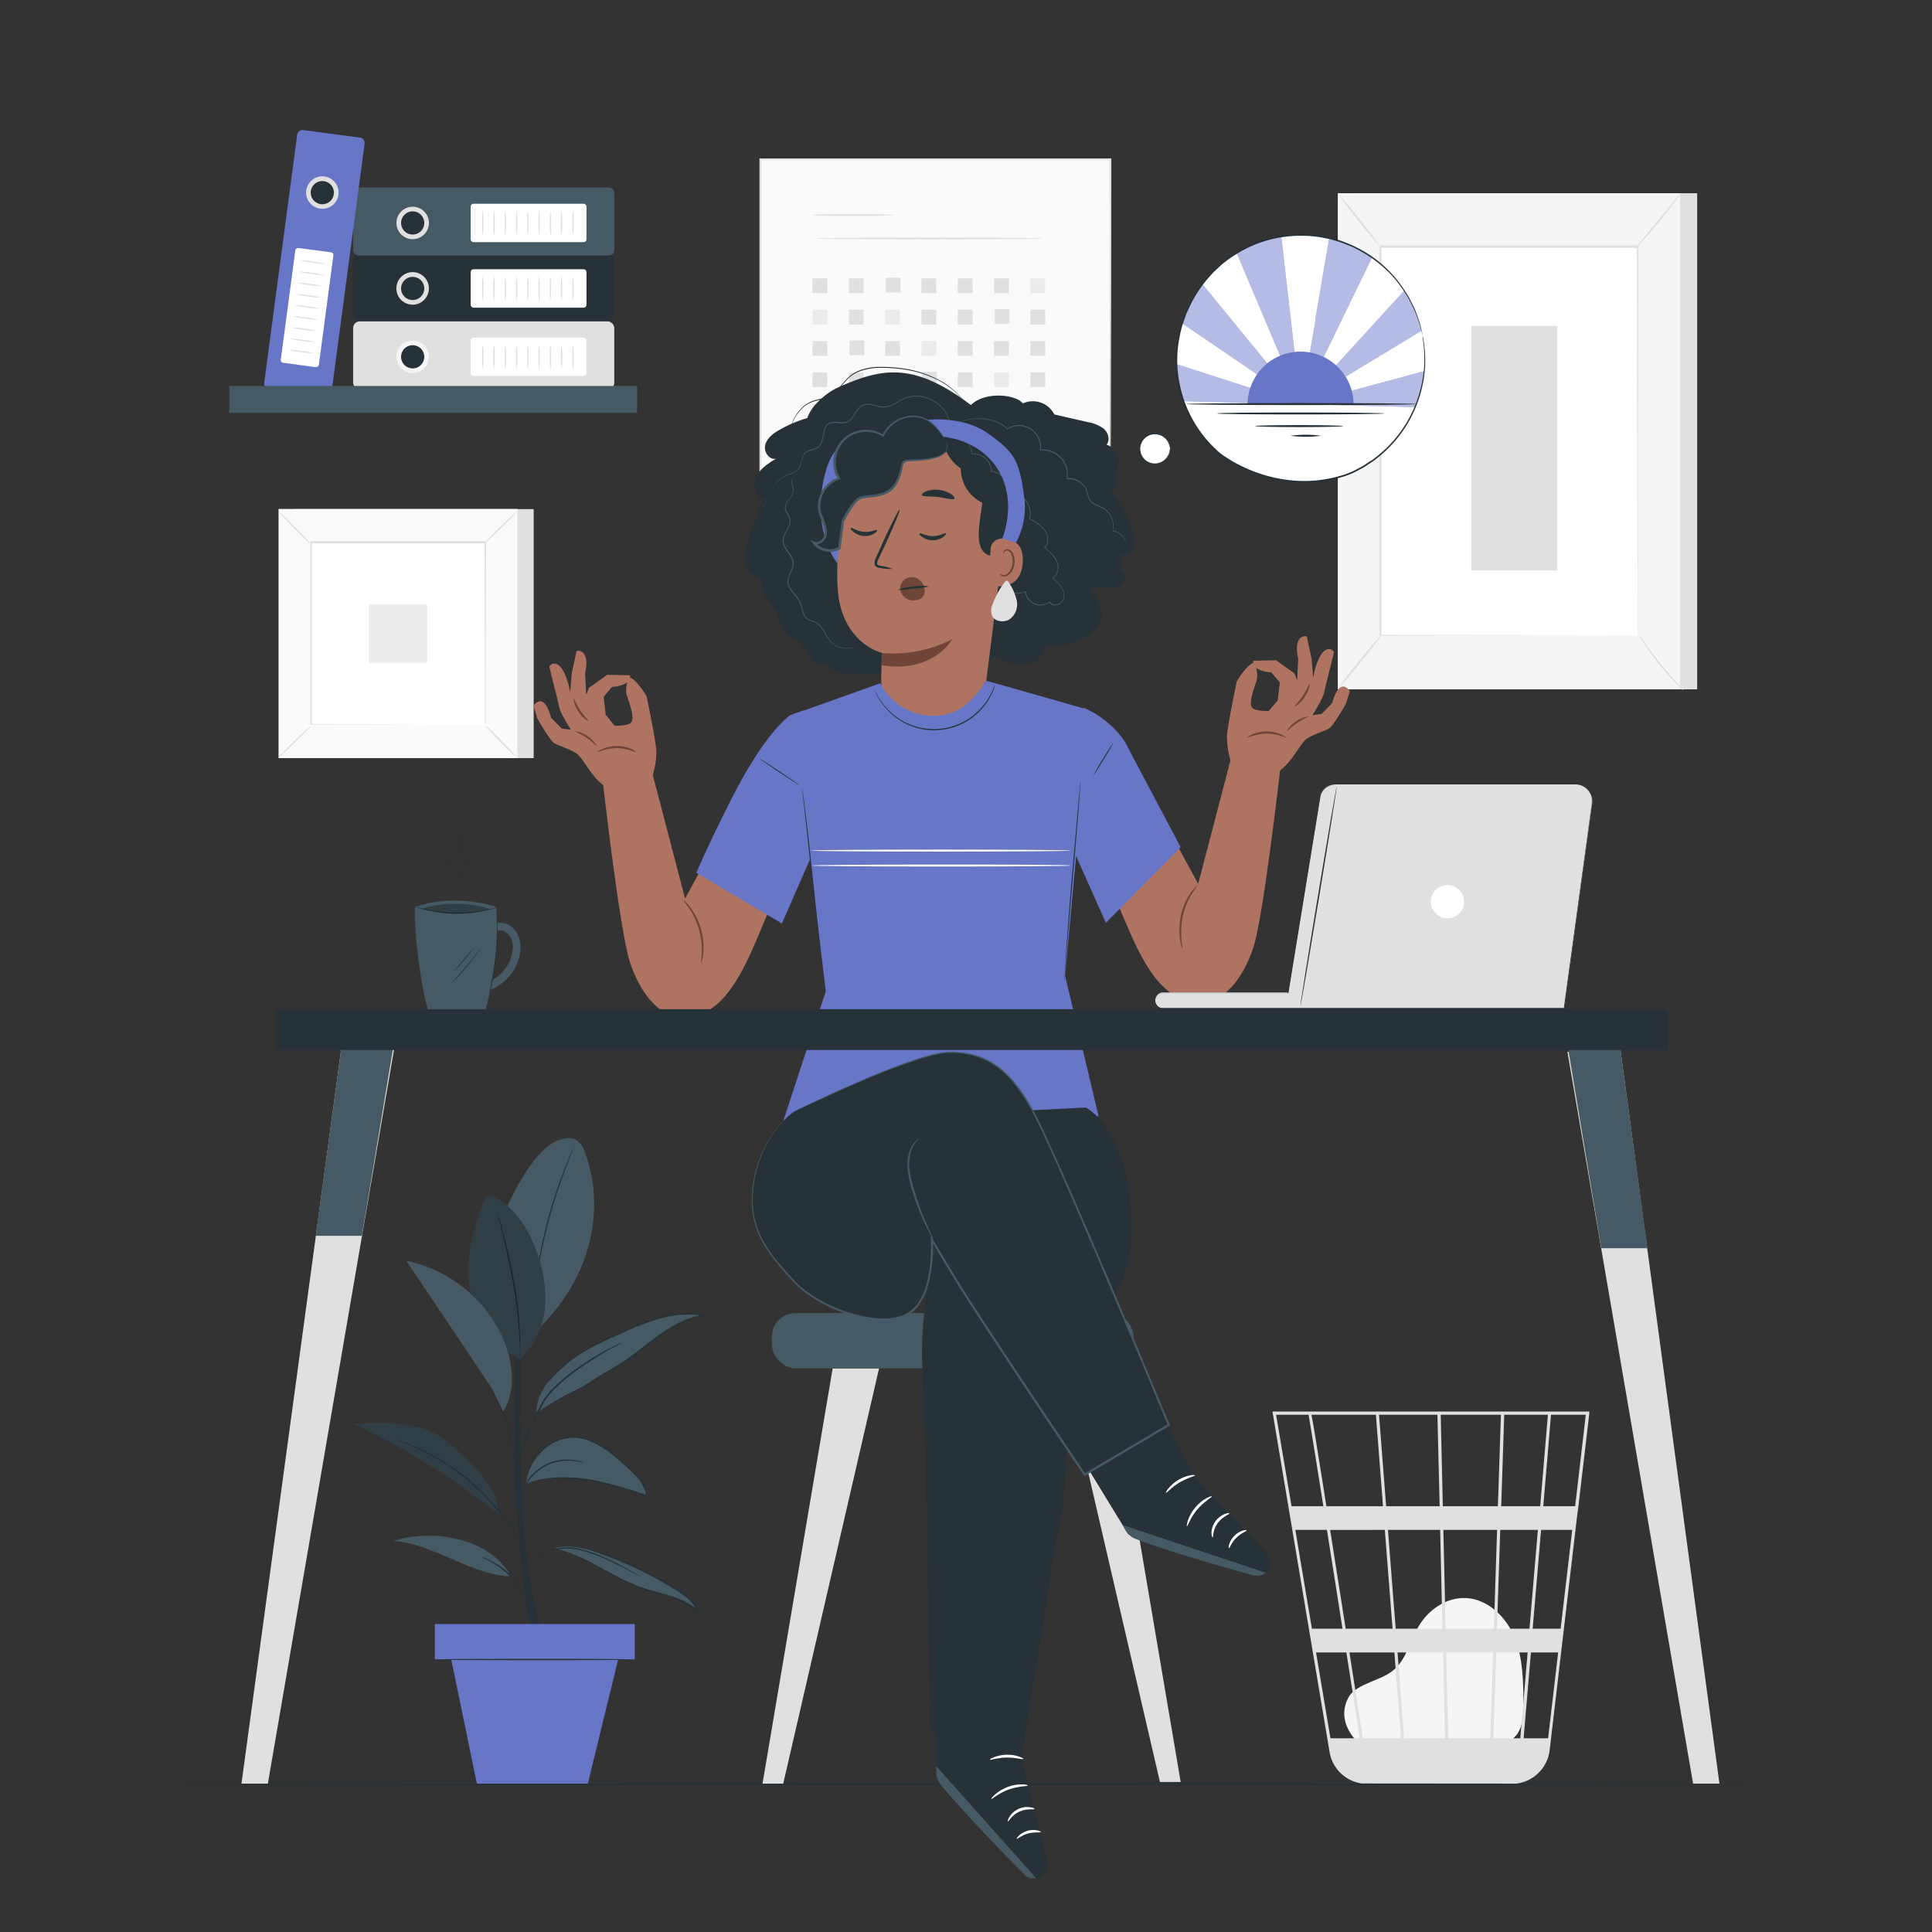 <svg xmlns="http://www.w3.org/2000/svg" viewBox="0 0 500 500"><rect x="0" y="0" width="500" height="500" fill="#333333" stroke="none"/><g id="freepik--background-complete--inject-130"><path d="M351.64,451.09c-1.75-1.51-5.66-6.27-2.64-11.81,1.1-2,3.45-3,5.58-3.93s4.36-1.67,6.11-3.17c3.32-2.82,4.24-7.51,6.44-11.28,2.53-4.32,7.24-7.56,12.23-7.33,5.71.26,10.47,4.92,12.63,10.24s2.23,11.22,2.27,17c0,3.17-.11,6.75-2.44,8.89-2.15,2-5.39,2-8.3,1.91l-31.19-.95" style="fill:#f5f5f5"></path><path d="M411.31,365.31h-82l14.78,88.11a9.85,9.85,0,0,0,7,7.85l.29.08c.24.06.48.14.73.19a11.38,11.38,0,0,0,1.67.19v.08l.4-.06h36.57a10.3,10.3,0,0,0,2-.2,9.9,9.9,0,0,0,8.3-8.61l7.12-60.72.32-2.41h0l2.82-24Zm-15.48,56.2h-8.42l.85-25.57H398Zm3-25.57h8.06l-3,25.57h-7.24Zm-24.05,53.92-.51-22.21h12.12l-.73,22.21Zm-13.1-22.21h11.78l.51,22.21H363.4Zm.91,22.21h-9.88l-3.48-22.21h11.63Zm-1.39-28.35-2-25.57h13.51l.59,25.57Zm12.93,0-.59-25.57h13.91l-.85,25.57Zm-.73-31.7-.55-23.68h15.59l-.79,23.68Zm-.82,0H358.73l-1.84-23.68H372Zm-14.66,0H343.27c-.52-3.27-1-6.37-1.46-9.15-1.53-9.58-2.1-13.18-2.42-14.53h16.69Zm.47,6.13,2,25.57H348.26c-.4-2.59-.82-5.21-1.23-7.84l-2.79-17.73Zm-10.95,25.57h-7.92l-4.29-25.57h8.18C344.66,403.85,346.05,412.64,347.44,421.51Zm1,6.14c1.21,7.69,2.4,15.27,3.48,22.21h-7.6l-3.73-22.21Zm38.07,22.21.74-22.21h8.1l-1.9,22.21Zm2-60.05.78-23.68h11.31l-2,23.68Zm-49.86-23.68c.33,1.71,1.82,11,3.83,23.68h-8.23l-4-23.68Zm62,83.73h-6.34l1.89-22.21h7.05Zm7-60.05h-8.25l2-23.68h9Z" style="fill:#e0e0e0"></path><rect x="196.69" y="41.23" width="90.62" height="81.07" style="fill:#fafafa"></rect><path d="M287.31,122.31s0-.52,0-1.51,0-2.45,0-4.34c0-3.81,0-9.37-.06-16.46,0-14.16-.06-34.41-.1-58.77l.2.21-90.61,0h0l.24-.25c0,29.5,0,57.25,0,81.08l-.22-.22,65.55.11,18.48.06,4.9,0,1.26,0h-1.22l-4.85,0-18.44,0-65.68.11h-.21v-.21c0-23.83,0-51.58,0-81.08V41h.25l90.61,0h.21v.2c0,24.42-.08,44.7-.11,58.9,0,7.07,0,12.62-.05,16.41,0,1.88,0,3.32,0,4.31S287.31,122.31,287.31,122.31Z" style="fill:#e0e0e0"></path><path d="M231.44,55.64c0,.13-4.77.24-10.65.24s-10.66-.11-10.66-.24,4.77-.24,10.66-.24S231.44,55.51,231.44,55.64Z" style="fill:#e0e0e0"></path><path d="M269.84,61.73c0,.13-13.11.24-29.27.24s-29.27-.11-29.27-.24,13.11-.25,29.27-.25S269.84,61.59,269.84,61.73Z" style="fill:#e0e0e0"></path><rect x="210.29" y="72.04" width="3.82" height="3.82" style="fill:#e0e0e0"></rect><rect x="219.69" y="72.04" width="3.82" height="3.82" style="fill:#e0e0e0"></rect><rect x="229.26" y="71.86" width="3.82" height="3.82" style="fill:#e0e0e0"></rect><rect x="238.48" y="72.04" width="3.82" height="3.82" style="fill:#e0e0e0"></rect><rect x="247.88" y="72.04" width="3.82" height="3.82" style="fill:#e0e0e0"></rect><rect x="257.28" y="72.04" width="3.82" height="3.82" style="fill:#e0e0e0"></rect><rect x="266.68" y="72.04" width="3.82" height="3.82" style="fill:#ebebeb"></rect><rect x="210.29" y="80.15" width="3.82" height="3.82" style="fill:#ebebeb"></rect><rect x="219.69" y="80.15" width="3.82" height="3.82" style="fill:#e0e0e0"></rect><rect x="229.09" y="80.15" width="3.82" height="3.82" style="fill:#ebebeb"></rect><rect x="238.48" y="80.15" width="3.82" height="3.82" style="fill:#e0e0e0"></rect><rect x="247.88" y="80.15" width="3.82" height="3.82" style="fill:#e0e0e0"></rect><rect x="257.45" y="79.98" width="3.82" height="3.82" style="fill:#e0e0e0"></rect><rect x="266.68" y="80.15" width="3.82" height="3.82" style="fill:#e0e0e0"></rect><rect x="210.29" y="88.27" width="3.82" height="3.82" style="fill:#e0e0e0"></rect><rect x="219.86" y="88.1" width="3.82" height="3.82" style="fill:#e0e0e0"></rect><rect x="229.09" y="88.27" width="3.82" height="3.82" style="fill:#e0e0e0"></rect><rect x="238.48" y="88.27" width="3.82" height="3.82" style="fill:#ebebeb"></rect><rect x="247.88" y="88.27" width="3.82" height="3.82" style="fill:#e0e0e0"></rect><rect x="257.28" y="88.27" width="3.82" height="3.82" style="fill:#e0e0e0"></rect><rect x="266.68" y="88.27" width="3.82" height="3.82" style="fill:#e0e0e0"></rect><rect x="210.29" y="96.39" width="3.82" height="3.82" style="fill:#e0e0e0"></rect><rect x="219.69" y="96.39" width="3.82" height="3.82" style="fill:#e0e0e0"></rect><rect x="229.09" y="96.39" width="3.82" height="3.82" style="fill:#e0e0e0"></rect><rect x="238.66" y="96.21" width="3.82" height="3.82" style="fill:#e0e0e0"></rect><rect x="247.88" y="96.39" width="3.82" height="3.82" style="fill:#e0e0e0"></rect><rect x="257.28" y="96.39" width="3.82" height="3.82" style="fill:#ebebeb"></rect><rect x="266.68" y="96.39" width="3.82" height="3.82" style="fill:#e0e0e0"></rect><rect x="210.29" y="104.5" width="3.82" height="3.82" style="fill:#e0e0e0"></rect><rect x="219.69" y="104.5" width="3.82" height="3.82" style="fill:#ebebeb"></rect><rect x="229.09" y="104.5" width="3.82" height="3.82" style="fill:#e0e0e0"></rect><rect x="238.48" y="104.5" width="3.82" height="3.82" style="fill:#e0e0e0"></rect><rect x="247.88" y="104.5" width="3.82" height="3.82" style="fill:#e0e0e0"></rect><rect x="257.45" y="104.33" width="3.82" height="3.82" style="fill:#e0e0e0"></rect><rect x="266.68" y="104.5" width="3.82" height="3.82" style="fill:#e0e0e0"></rect><rect x="76.29" y="131.76" width="61.82" height="64.44" style="fill:#e0e0e0"></rect><rect x="72.1" y="131.76" width="61.82" height="64.44" style="fill:#fafafa"></rect><path d="M133.94,196.22H72.08V131.74h61.86Zm-61.82,0H133.9v-64.4H72.12Z" style="fill:#e0e0e0"></path><rect x="80.41" y="140.42" width="45.2" height="47.12" style="fill:#fff"></rect><path d="M80.41,187.85a6.65,6.65,0,0,1-1.11,1.3c-.73.76-1.74,1.79-2.88,2.91s-2.18,2.12-3,2.83A7,7,0,0,1,72.16,196a7.19,7.19,0,0,1,1.11-1.29c.72-.77,1.74-1.8,2.88-2.92s2.19-2.13,3-2.83A7.62,7.62,0,0,1,80.41,187.85Z" style="fill:#e0e0e0"></path><path d="M125.61,187.74a7,7,0,0,1,1.3,1.11c.76.73,1.79,1.74,2.91,2.88s2.12,2.18,2.83,3a7.16,7.16,0,0,1,1.08,1.31,7.76,7.76,0,0,1-1.29-1.11c-.76-.73-1.79-1.74-2.92-2.88s-2.12-2.19-2.83-3A7.2,7.2,0,0,1,125.61,187.74Z" style="fill:#e0e0e0"></path><path d="M125.49,140.55a7.42,7.42,0,0,1,1.11-1.3c.72-.76,1.74-1.79,2.87-2.91s2.19-2.12,3-2.83a7.35,7.35,0,0,1,1.3-1.08,6.69,6.69,0,0,1-1.11,1.29c-.72.76-1.73,1.79-2.87,2.92s-2.19,2.12-3,2.83A7.2,7.2,0,0,1,125.49,140.55Z" style="fill:#e0e0e0"></path><path d="M80.29,140.67a8,8,0,0,1-1.3-1.12c-.76-.72-1.79-1.74-2.91-2.87s-2.12-2.18-2.83-3a7.18,7.18,0,0,1-1.09-1.3,7.19,7.19,0,0,1,1.29,1.11c.77.72,1.8,1.74,2.92,2.88s2.13,2.18,2.83,3A7.18,7.18,0,0,1,80.29,140.67Z" style="fill:#e0e0e0"></path><path d="M125.49,187.54a.82.82,0,0,1,0-.23c0-.16,0-.38,0-.66,0-.59,0-1.44,0-2.54,0-2.23,0-5.48,0-9.6,0-8.25-.05-20-.09-34.09l.18.18-45.07,0h0l.2-.2c0,17.3,0,33.48,0,47.12l-.17-.17,32.64.09,9.17,0,2.42,0h0l-2.39,0-9.13,0-32.75.09h-.17v-.17c0-13.64,0-29.82,0-47.12v-.2h.21l45.07,0h.17v.17c0,14.13-.07,25.92-.09,34.2,0,4.11,0,7.34,0,9.56,0,1.09,0,1.93,0,2.51,0,.27,0,.48,0,.64S125.49,187.54,125.49,187.54Z" style="fill:#e0e0e0"></path><rect x="95.47" y="156.44" width="15.08" height="15.08" style="fill:#ebebeb"></rect><rect x="350.65" y="50.01" width="88.58" height="128.39" style="fill:#e0e0e0"></rect><rect x="346.22" y="50.01" width="88.58" height="128.39" style="fill:#f5f5f5"></rect><rect x="357.22" y="63.92" width="66.57" height="100.58" style="fill:#fff"></rect><path d="M423.79,164.5s0-.18,0-.5,0-.8,0-1.42c0-1.27,0-3.12,0-5.52,0-4.82,0-11.84-.06-20.72,0-17.73-.06-42.85-.1-72.42l.22.22-66.56,0h0l.24-.24c0,37.94,0,72.92,0,100.58l-.19-.2,48.45.1,13.39,0,3.51,0,1.22,0-1.18,0-3.48,0-13.34.05-48.57.1H357v-.19c0-27.66,0-62.64,0-100.58v-.24h.25l66.56,0H424v.22c-.05,29.63-.08,54.8-.11,72.57,0,8.85,0,15.86-.06,20.67,0,2.38,0,4.21,0,5.47,0,.61,0,1.07,0,1.4S423.79,164.5,423.79,164.5Z" style="fill:#e0e0e0"></path><path d="M435,50a15.58,15.58,0,0,1-1.58,2.3c-1,1.37-2.49,3.24-4.15,5.27s-3.23,3.81-4.38,5.09a16.46,16.46,0,0,1-1.95,2,15.91,15.91,0,0,1,1.69-2.21l4.26-5.18,4.26-5.17A17.79,17.79,0,0,1,435,50Z" style="fill:#e0e0e0"></path><path d="M424.13,164.17a82,82,0,0,0,11.61,14.52" style="fill:#fff"></path><path d="M435.74,178.69a12.32,12.32,0,0,1-2-1.84,64.51,64.51,0,0,1-4.38-4.94,61.85,61.85,0,0,1-3.85-5.36,12.47,12.47,0,0,1-1.35-2.38,18.85,18.85,0,0,1,1.63,2.19c1,1.37,2.35,3.25,3.95,5.25s3.13,3.75,4.25,5A18.74,18.74,0,0,1,435.74,178.69Z" style="fill:#e0e0e0"></path><path d="M346.2,178.3,357.81,164" style="fill:#fff"></path><path d="M357.81,164a89.31,89.31,0,0,1-5.62,7.31,85.44,85.44,0,0,1-6,7,86.67,86.67,0,0,1,5.62-7.31A87.55,87.55,0,0,1,357.81,164Z" style="fill:#e0e0e0"></path><path d="M346.22,50a82.63,82.63,0,0,1,5.63,6.73,79.24,79.24,0,0,1,5.25,7A81.83,81.83,0,0,1,351.47,57,76.06,76.06,0,0,1,346.22,50Z" style="fill:#e0e0e0"></path><rect x="380.76" y="84.34" width="22.29" height="63.28" style="fill:#e0e0e0"></rect></g><g id="freepik--Floor--inject-130"><path d="M469.79,461.79c0,.14-98.41.26-219.78.26s-219.8-.12-219.8-.26,98.39-.26,219.8-.26S469.79,461.65,469.79,461.79Z" style="fill:#263238"></path></g><g id="freepik--Plant--inject-130"><path d="M137.37,424.27s-4.66-32-4.27-50.68,0-39.6,0-39.6h2.14s-1.45,37,.13,59.3,5.75,31,5.75,31h-3.73" style="fill:#263238"></path><path d="M151.25,297.94a5.62,5.62,0,0,0-2-2.86c-1.36-.86-3.15-.5-4.67,0-6.48,2.3-12.23,14.39-14.86,20.75l8.62,29C153.92,330.46,156.61,311.54,151.25,297.94Z" style="fill:#455a64"></path><path d="M148.79,296.25a1.42,1.42,0,0,1-.13.38l-.42,1.06c-.37.91-.9,2.24-1.54,3.89-1.27,3.29-2.88,7.9-4.33,13.09s-2.43,10-3,13.46c-.3,1.73-.53,3.15-.68,4.12-.08.46-.14.83-.19,1.13a1.56,1.56,0,0,1-.08.38s0-.13,0-.39.07-.68.12-1.14c.11-1,.3-2.4.58-4.15a122.76,122.76,0,0,1,2.94-13.5,124.6,124.6,0,0,1,4.44-13.09c.66-1.64,1.23-3,1.65-3.85l.48-1A1.89,1.89,0,0,1,148.79,296.25Z" style="fill:#263238"></path><path d="M134.55,351.84a26.3,26.3,0,0,1-13.28-22.06c-.31-6.44,1.67-12.76,3.91-18.81a2.43,2.43,0,0,1,.92-1.36,2.34,2.34,0,0,1,2.2.34c5.86,3.34,9.42,9.71,11.31,16.19a32.68,32.68,0,0,1,1.33,13.31,22.15,22.15,0,0,1-6.39,12.39" style="fill:#455a64"></path><path d="M134.55,351.84a1.93,1.93,0,0,1,0-.39c0-.29,0-.66,0-1.11,0-1-.05-2.36-.13-4.09a110.87,110.87,0,0,0-1.49-13.41c-.9-5.19-2-9.85-2.79-13.21-.39-1.65-.72-3-1-4-.1-.44-.19-.8-.25-1.08a1.27,1.27,0,0,1-.06-.39,2.3,2.3,0,0,1,.13.37l.31,1.07c.27.93.63,2.28,1.07,4,.86,3.35,2,8,2.89,13.21a100.19,100.19,0,0,1,1.4,13.46c0,1.73,0,3.13,0,4.1,0,.45,0,.82,0,1.12A2.28,2.28,0,0,1,134.55,351.84Z" style="fill:#263238"></path><g style="opacity:0.3"><path d="M134.55,351.84a26.3,26.3,0,0,1-13.28-22.06c-.31-6.44,1.67-12.76,3.91-18.81a2.43,2.43,0,0,1,.92-1.36,2.34,2.34,0,0,1,2.2.34c5.86,3.34,9.42,9.71,11.31,16.19a32.68,32.68,0,0,1,1.33,13.31,22.15,22.15,0,0,1-6.39,12.39"></path></g><path d="M143.66,400.86c7.94,1.74,14.48,7.35,22.15,10.07,5.07,1.81,10.81,2.44,14.86,6-1-2.45-3.28-4.09-5.52-5.49a99.22,99.22,0,0,0-20.08-9.58c-3.6-1.25-7.52-2.29-11.19-1.26" style="fill:#455a64"></path><path d="M143.88,400.59l.2-.07c.14,0,.34-.1.61-.16a11.35,11.35,0,0,1,2.38-.26,25.21,25.21,0,0,1,8.61,1.82,96.77,96.77,0,0,1,12,5.1c2.19,1.12,4.46,2.37,6.75,3.77a30.22,30.22,0,0,1,3.4,2.29,10,10,0,0,1,2.75,3.25c.08.17.16.35.23.52l.37.81-.69-.59a19.6,19.6,0,0,0-7.16-3.67c-2.51-.8-5-1.38-7.3-2.19a44.89,44.89,0,0,1-6.31-2.82c-1.91-1-3.65-2-5.26-2.89a55.92,55.92,0,0,0-7.81-3.7c-1-.33-1.72-.57-2.25-.7l-.59-.17-.19-.07s.07,0,.2,0l.6.13c.53.11,1.3.33,2.28.64a50.08,50.08,0,0,1,7.89,3.6c1.62.87,3.37,1.85,5.28,2.84a45.48,45.48,0,0,0,6.28,2.77c2.28.79,4.77,1.36,7.3,2.16a20.18,20.18,0,0,1,7.31,3.74l-.32.22-.22-.49a9.43,9.43,0,0,0-2.64-3.11,30.36,30.36,0,0,0-3.35-2.27c-2.28-1.4-4.53-2.65-6.72-3.77a100.06,100.06,0,0,0-12-5.17,26.19,26.19,0,0,0-8.52-1.93,13.29,13.29,0,0,0-2.37.19C144.16,400.54,143.88,400.61,143.88,400.59Z" style="fill:#263238"></path><path d="M132.17,407.94c-9.95-.16-20.43-8.64-30.33-9.14,10.36-3.35,25.2-.61,30.33,9.14" style="fill:#455a64"></path><path d="M136.06,384.07A32.44,32.44,0,0,1,152,383a96.42,96.42,0,0,1,15.53,4.23c-.51-3.46-3.3-6-5.93-8.35a41.12,41.12,0,0,0-6.23-4.79,13.79,13.79,0,0,0-7.48-2.11,11.8,11.8,0,0,0-8.26,4.16,13.7,13.7,0,0,0-3.53,7.95" style="fill:#455a64"></path><path d="M136.06,384.07s0-.07,0-.2,0-.33.06-.58a13.4,13.4,0,0,1,.48-2.2,14.44,14.44,0,0,1,4.64-6.73,11.33,11.33,0,0,1,11.66-1.67,22.9,22.9,0,0,1,6.16,3.78c1,.79,1.94,1.63,2.91,2.48a34.78,34.78,0,0,1,2.84,2.74,10.74,10.74,0,0,1,2.88,5.49l0,.31-.3-.1a122.93,122.93,0,0,0-12.2-3.61,43.39,43.39,0,0,0-10.1-1.16,30.12,30.12,0,0,0-6.7.8c-.77.18-1.36.35-1.76.48l-.45.13-.16,0s0,0,.14-.07l.45-.17a16.23,16.23,0,0,1,1.75-.54,28.3,28.3,0,0,1,6.73-.93,43,43,0,0,1,10.17,1.08A119.09,119.09,0,0,1,167.56,387l-.26.21a10.25,10.25,0,0,0-2.79-5.27,32.47,32.47,0,0,0-2.8-2.71c-1-.85-1.93-1.69-2.89-2.48a22.72,22.72,0,0,0-6-3.74,11.06,11.06,0,0,0-11.36,1.55A14.58,14.58,0,0,0,138.3,378a13.11,13.11,0,0,0-1.55,3.14,14.77,14.77,0,0,0-.55,2.16C136.11,383.8,136.07,384.07,136.06,384.07Z" style="fill:#263238"></path><path d="M115.64,373.08c-6.27-5.35-15.76-4.82-24-4.64a195.25,195.25,0,0,1,37.2,23.18C129.18,385.8,123.55,379.84,115.64,373.08Z" style="fill:#455a64"></path><g style="opacity:0.3"><path d="M115.64,373.08c-6.27-5.35-15.76-4.82-24-4.64a195.25,195.25,0,0,1,37.2,23.18C129.18,385.8,123.55,379.84,115.64,373.08Z"></path></g><path d="M138.87,365.7a69.83,69.83,0,0,1,9.64-5.6c3.29-1.5,6.37-3.88,9.55-5.61,4.13-2.23,7.71-5.34,11.5-8.11s7.95-5.28,12.59-6a24.74,24.74,0,0,0-11.46.66,74,74,0,0,0-10.78,4.2c-4.89,2.2-9.86,4.45-13.85,8s-7.61,7.1-7.19,12.44" style="fill:#455a64"></path><path d="M138.87,365.7l0-.27c0-.18,0-.45,0-.79a9.85,9.85,0,0,1,.5-3,13.13,13.13,0,0,1,2.4-4.18,41.09,41.09,0,0,1,4.53-4.53,35.4,35.4,0,0,1,6.41-4.37c2.45-1.34,5.16-2.57,8-3.85a72.93,72.93,0,0,1,9.15-3.61,27.31,27.31,0,0,1,10.49-1.2c.65.07,1.29.18,1.89.29l1.11.22-1.12.17a25.27,25.27,0,0,0-9.32,3.8c-2.79,1.74-5.26,3.73-7.67,5.56a54,54,0,0,1-7.14,4.76c-2.34,1.28-4.39,2.71-6.35,3.87-1,.58-1.94,1.1-2.87,1.54s-1.8.83-2.6,1.25c-1.6.84-2.93,1.63-4,2.28l-2.48,1.55-.64.4-.23.13.21-.16.62-.44c.55-.37,1.37-.92,2.44-1.6s2.39-1.49,4-2.35,3.51-1.62,5.42-2.84,4-2.6,6.35-3.91a53.9,53.9,0,0,0,7.07-4.77c2.4-1.83,4.88-3.83,7.68-5.6a25.56,25.56,0,0,1,9.47-3.86v.39c-.58-.11-1.21-.22-1.86-.28a26.71,26.71,0,0,0-10.32,1.17,75.25,75.25,0,0,0-9.12,3.57c-2.85,1.28-5.57,2.49-8,3.81a35.28,35.28,0,0,0-6.38,4.29,42,42,0,0,0-4.54,4.46,13.36,13.36,0,0,0-2.43,4.09A11.84,11.84,0,0,0,138.87,365.7Z" style="fill:#263238"></path><path d="M165.63,407.94a1.3,1.3,0,0,1-.32-.14l-.87-.45c-.74-.4-1.82-1-3.18-1.67-.67-.35-1.41-.72-2.22-1.1s-1.66-.79-2.58-1.19a38.23,38.23,0,0,0-6.13-2.13,13.08,13.08,0,0,0-6.38-.16,16.47,16.47,0,0,0-2.7.81,13.18,13.18,0,0,0-2.19,1.12,14.16,14.16,0,0,0-2.74,2.26c-.58.62-.86,1-.88,1a1,1,0,0,1,.18-.29,7.6,7.6,0,0,1,.6-.78,12.61,12.61,0,0,1,2.71-2.38,13,13,0,0,1,2.2-1.19,17.39,17.39,0,0,1,2.75-.85,13.34,13.34,0,0,1,6.54.13,36.77,36.77,0,0,1,6.17,2.18c.92.41,1.79.81,2.58,1.22s1.55.78,2.21,1.15c1.34.71,2.4,1.33,3.13,1.77l.84.51A1.46,1.46,0,0,1,165.63,407.94Z" style="fill:#263238"></path><path d="M124.75,403s.23,0,.62.18a13.32,13.32,0,0,1,1.62.7,19.53,19.53,0,0,1,8.31,8,13.5,13.5,0,0,1,.77,1.59,2.28,2.28,0,0,1,.21.62c-.06,0-.43-.82-1.19-2.08a22,22,0,0,0-8.22-7.9C125.58,403.4,124.72,403.06,124.75,403Z" style="fill:#263238"></path><path d="M102.73,372.58a1.9,1.9,0,0,1,.43.13l1.19.42,1.88.7c.74.27,1.53.67,2.44,1.07a57.18,57.18,0,0,1,13,8.25,64.45,64.45,0,0,1,6,6,68.54,68.54,0,0,1,4.29,5.43c1.13,1.61,2,3,2.59,3.88l.68,1.07a2.14,2.14,0,0,1,.22.38,1.7,1.7,0,0,1-.28-.34c-.18-.23-.43-.58-.74-1-.63-.91-1.52-2.23-2.68-3.81s-2.61-3.42-4.32-5.36a67.91,67.91,0,0,0-6-5.9,61.12,61.12,0,0,0-12.83-8.3c-.89-.4-1.68-.82-2.4-1.11l-1.86-.75-1.17-.49A2.4,2.4,0,0,1,102.73,372.58Z" style="fill:#263238"></path><path d="M151,378.47a3,3,0,0,1-.8-.1l-.91-.17c-.36-.07-.77-.07-1.22-.11a12.3,12.3,0,0,0-9.95,3.65,13.85,13.85,0,0,0-2,2.48,20.43,20.43,0,0,0-1.37,2.61,3.05,3.05,0,0,1,.2-.78,11.56,11.56,0,0,1,.95-2,13.89,13.89,0,0,1,2-2.57,12.33,12.33,0,0,1,3.18-2.39,12.15,12.15,0,0,1,7-1.28,11.44,11.44,0,0,1,1.23.17l.91.23A4.42,4.42,0,0,1,151,378.47Z" style="fill:#263238"></path><path d="M161,347.45a2.8,2.8,0,0,1-.38.23l-1.11.6c-1,.52-2.35,1.29-4,2.29s-3.66,2.24-5.77,3.75a48,48,0,0,0-6.43,5.39,16.14,16.14,0,0,0-2.63,3.41c-.66,1.25-1.28,2.46-1.85,3.62A67.4,67.4,0,0,0,136,373a39.76,39.76,0,0,0-1.34,4.43c-.26,1.07-.35,1.67-.38,1.66a2.09,2.09,0,0,1,0-.44c0-.28.09-.71.2-1.24a33.11,33.11,0,0,1,1.25-4.49,61.33,61.33,0,0,1,2.7-6.35c.57-1.17,1.19-2.39,1.84-3.64a16.21,16.21,0,0,1,2.68-3.5,46.62,46.62,0,0,1,6.51-5.41c2.12-1.5,4.12-2.72,5.82-3.7s3.12-1.71,4.11-2.19l1.14-.54A2.1,2.1,0,0,1,161,347.45Z" style="fill:#263238"></path><path d="M133.09,377.58a3.41,3.41,0,0,1-.2-.84c-.12-.62-.26-1.39-.44-2.3a63.46,63.46,0,0,0-1.88-7.47,65.79,65.79,0,0,0-2.84-7.16c-.39-.84-.71-1.56-1-2.13a3.83,3.83,0,0,1-.32-.8,4.35,4.35,0,0,1,.44.74c.27.49.64,1.2,1.08,2.09a49,49,0,0,1,4.74,14.69c.16,1,.27,1.77.33,2.32A4.56,4.56,0,0,1,133.09,377.58Z" style="fill:#263238"></path><path d="M132.37,354.94a27,27,0,0,0-3.24-10.74,35.5,35.5,0,0,0-24-17.93l22.26,33.17,2.87,5.92A17,17,0,0,0,132.37,354.94Z" style="fill:#455a64"></path><rect x="112.54" y="420.3" width="51.74" height="9.17" style="fill:#6876C8"></rect><polygon points="116.41 427.65 123.41 461.6 152.13 461.6 160.42 427.65 116.41 427.65" style="fill:#6876C8"></polygon><path d="M164.26,429.48c0,.11-11.67.19-26.07.19s-26.07-.08-26.07-.19,11.67-.18,26.07-.18S164.26,429.38,164.26,429.48Z" style="fill:#263238"></path></g><g id="freepik--Mug--inject-130"><path d="M127.7,241.43a2.65,2.65,0,0,1,3.35-.08,4.58,4.58,0,0,1,1.67,3.73,10.22,10.22,0,0,1-3.81,7.54,10.42,10.42,0,0,1-4.1,2.11,1,1,0,0,0,.55,2,12.9,12.9,0,0,0,8-6.4c1.77-3.38,2.21-8.28-1.31-10.72a4.68,4.68,0,0,0-5.82.4c-1,.92.49,2.36,1.44,1.45Z" style="fill:#455a64"></path><path d="M107.46,234.69c-.48.17.31,16,3.4,27.06h14.69a85.73,85.73,0,0,0,2.87-16.12,91.7,91.7,0,0,0,0-10.94S118.08,231.05,107.46,234.69Z" style="fill:#455a64"></path><path d="M128.55,234.88l-.2.08-.6.18c-.26.08-.58.18-1,.27s-.8.21-1.28.3a31,31,0,0,1-3.36.55,36.34,36.34,0,0,1-4.17.21,39.91,39.91,0,0,1-4.16-.31c-1.27-.17-2.41-.39-3.35-.61s-1.71-.42-2.22-.59l-.6-.19a.6.6,0,0,1-.2-.08l.21,0,.61.16c.52.14,1.28.32,2.23.52s2.08.4,3.34.57a40.06,40.06,0,0,0,4.14.28,38.59,38.59,0,0,0,4.15-.18c1.27-.14,2.41-.32,3.36-.51.47-.08.9-.19,1.27-.27s.7-.16,1-.23l.6-.15Z" style="fill:#263238"></path><g style="opacity:0.3"><path d="M126.85,235.27a30.22,30.22,0,0,0-17.79-.09,47.92,47.92,0,0,0,8.21,1.26A35.7,35.7,0,0,0,126.85,235.27Z"></path></g><path d="M126.6,257.54s0-.07,0-.2.06-.34.1-.57c.1-.52.24-1.23.4-2.09.33-1.77.77-4.21,1.1-6.94.16-1.36.27-2.66.34-3.84s.1-2.26.08-3.16c0-.44,0-.85,0-1.21s0-.66,0-.91l0-.58c0-.13,0-.2,0-.2s0,.06,0,.2,0,.34.06.57.06.56.08.92.05.76.05,1.21c0,.9,0,2,0,3.17s-.17,2.49-.33,3.86c-.33,2.73-.79,5.18-1.16,6.94-.18.88-.34,1.59-.46,2.08l-.14.56C126.63,257.48,126.61,257.55,126.6,257.54Z" style="fill:#263238"></path><path d="M124.31,245.5s-.07.15-.23.38-.4.57-.7,1c-.61.82-1.47,1.94-2.46,3.14s-1.93,2.26-2.62,3l-.83.88a1.87,1.87,0,0,1-.33.3,2,2,0,0,1,.27-.36l.78-.92c.67-.77,1.58-1.84,2.57-3s1.87-2.3,2.5-3.1l.76-.95A2,2,0,0,1,124.31,245.5Z" style="fill:#263238"></path><path d="M122.64,245.34a40.23,40.23,0,0,1-2.61,3.22,40.91,40.91,0,0,1-2.76,3.08s1.13-1.47,2.61-3.21S122.6,245.31,122.64,245.34Z" style="fill:#263238"></path><path d="M116.33,210.41s0,0,.06,0l.13.13a2.07,2.07,0,0,1,.39.61,3.45,3.45,0,0,1-.1,2.61,10.33,10.33,0,0,1-.87,1.62,11.2,11.2,0,0,0-1,1.82,3.41,3.41,0,0,0-.21,2.19,8.31,8.31,0,0,0,1.12,2.17,6.39,6.39,0,0,1,.57,1.14,2.66,2.66,0,0,1,.18,1.24,2.35,2.35,0,0,1-.45,1.13,7.05,7.05,0,0,1-.74.87c-.26.26-.52.51-.74.77a4.26,4.26,0,0,0-.56.82,4.51,4.51,0,0,0-.46,1.71,4.64,4.64,0,0,0,.56,2.51c.31.54.56.77.54.79a3.08,3.08,0,0,1-.61-.75,4.5,4.5,0,0,1-.63-2.55,4.34,4.34,0,0,1,.45-1.79,4.58,4.58,0,0,1,.57-.86c.23-.27.49-.52.74-.78a3.37,3.37,0,0,0,1.13-1.89,3.6,3.6,0,0,0-.73-2.25,9,9,0,0,1-1.14-2.22,3.64,3.64,0,0,1,.23-2.32,11,11,0,0,1,1-1.84,10.49,10.49,0,0,0,.87-1.58,3.46,3.46,0,0,0,.17-2.53A2.59,2.59,0,0,0,116.33,210.41Z" style="fill:#263238"></path><path d="M120.57,210.41l.05,0,.14.13a2.08,2.08,0,0,1,.38.61,3.45,3.45,0,0,1-.1,2.61,11.13,11.13,0,0,1-.86,1.62,12.05,12.05,0,0,0-1,1.82,3.48,3.48,0,0,0-.21,2.19,9,9,0,0,0,1.12,2.17,7.19,7.19,0,0,1,.58,1.14,2.65,2.65,0,0,1,.17,1.24,2.44,2.44,0,0,1-.44,1.13,6.34,6.34,0,0,1-.75.87c-.26.26-.51.51-.74.77a4.77,4.77,0,0,0-.56.82,4.6,4.6,0,0,0,.11,4.22,8.06,8.06,0,0,0,.54.79,3.08,3.08,0,0,1-.61-.75,4.57,4.57,0,0,1-.64-2.55,4.18,4.18,0,0,1,1-2.65c.23-.27.48-.52.74-.78a3.3,3.3,0,0,0,1.12-1.89,3.65,3.65,0,0,0-.72-2.25,9,9,0,0,1-1.14-2.22,3.64,3.64,0,0,1,.23-2.32,11,11,0,0,1,1-1.84,10.49,10.49,0,0,0,.87-1.58,3.45,3.45,0,0,0,.16-2.53A2.71,2.71,0,0,0,120.57,210.41Z" style="fill:#263238"></path></g><g id="freepik--Shelf--inject-130"><rect x="91.39" y="65.47" width="67.58" height="17.6" rx="1.83" style="fill:#263238"></rect><rect x="121.81" y="69.68" width="29.97" height="9.94" rx="0.71" style="fill:#fff"></rect><path d="M110.4,74.64a3.6,3.6,0,1,0-3.6,3.6A3.6,3.6,0,0,0,110.4,74.64Z" style="fill:#263238"></path><path d="M106.8,78.85a4.21,4.21,0,1,1,4.2-4.21A4.21,4.21,0,0,1,106.8,78.85Zm0-7.2a3,3,0,1,0,3,3A3,3,0,0,0,106.8,71.65Z" style="fill:#e0e0e0"></path><path d="M124.94,71.37a17.38,17.38,0,0,1,.16,3.33,17.45,17.45,0,0,1-.16,3.34,19.09,19.09,0,0,1-.15-3.34A19,19,0,0,1,124.94,71.37Z" style="fill:#e0e0e0"></path><path d="M127.86,71.37A17.38,17.38,0,0,1,128,74.7a17.45,17.45,0,0,1-.16,3.34,17.45,17.45,0,0,1-.16-3.34A17.38,17.38,0,0,1,127.86,71.37Z" style="fill:#e0e0e0"></path><path d="M130.77,71.37a17.38,17.38,0,0,1,.16,3.33,17.45,17.45,0,0,1-.16,3.34,19.09,19.09,0,0,1-.15-3.34A19,19,0,0,1,130.77,71.37Z" style="fill:#e0e0e0"></path><path d="M133.69,71.37a17.38,17.38,0,0,1,.16,3.33,17.45,17.45,0,0,1-.16,3.34,17.45,17.45,0,0,1-.16-3.34A17.38,17.38,0,0,1,133.69,71.37Z" style="fill:#e0e0e0"></path><path d="M136.61,71.37a19,19,0,0,1,.15,3.33,19.09,19.09,0,0,1-.15,3.34,17.45,17.45,0,0,1-.16-3.34A17.38,17.38,0,0,1,136.61,71.37Z" style="fill:#e0e0e0"></path><path d="M139.52,71.37a17.38,17.38,0,0,1,.16,3.33,17.45,17.45,0,0,1-.16,3.34,17.45,17.45,0,0,1-.16-3.34A17.38,17.38,0,0,1,139.52,71.37Z" style="fill:#e0e0e0"></path><path d="M142.44,71.37a19,19,0,0,1,.15,3.33,19.09,19.09,0,0,1-.15,3.34,17.45,17.45,0,0,1-.16-3.34A17.38,17.38,0,0,1,142.44,71.37Z" style="fill:#e0e0e0"></path><path d="M145.35,71.37a17.38,17.38,0,0,1,.16,3.33,17.45,17.45,0,0,1-.16,3.34,17.45,17.45,0,0,1-.16-3.34A17.38,17.38,0,0,1,145.35,71.37Z" style="fill:#e0e0e0"></path><path d="M148.27,71.37a19,19,0,0,1,.15,3.33,19.09,19.09,0,0,1-.15,3.34,17.45,17.45,0,0,1-.16-3.34A17.38,17.38,0,0,1,148.27,71.37Z" style="fill:#e0e0e0"></path><rect x="91.39" y="48.53" width="67.58" height="17.6" rx="1.38" style="fill:#455a64"></rect><rect x="121.81" y="52.73" width="29.97" height="9.94" rx="0.71" style="fill:#fff"></rect><path d="M110.4,57.7a3.6,3.6,0,1,0-3.6,3.6A3.6,3.6,0,0,0,110.4,57.7Z" style="fill:#263238"></path><path d="M106.8,61.9a4.2,4.2,0,1,1,4.2-4.2A4.21,4.21,0,0,1,106.8,61.9Zm0-7.2a3,3,0,1,0,3,3A3,3,0,0,0,106.8,54.7Z" style="fill:#e0e0e0"></path><path d="M124.94,54.43a17.3,17.3,0,0,1,.16,3.33,17.3,17.3,0,0,1-.16,3.33,18.93,18.93,0,0,1-.15-3.33A18.93,18.93,0,0,1,124.94,54.43Z" style="fill:#e0e0e0"></path><path d="M127.86,54.43a17.3,17.3,0,0,1,.16,3.33,17.3,17.3,0,0,1-.16,3.33,17.3,17.3,0,0,1-.16-3.33A17.3,17.3,0,0,1,127.86,54.43Z" style="fill:#e0e0e0"></path><path d="M130.77,54.43a17.3,17.3,0,0,1,.16,3.33,17.3,17.3,0,0,1-.16,3.33,18.93,18.93,0,0,1-.15-3.33A18.93,18.93,0,0,1,130.77,54.43Z" style="fill:#e0e0e0"></path><path d="M133.69,54.43a17.3,17.3,0,0,1,.16,3.33,17.3,17.3,0,0,1-.16,3.33,17.3,17.3,0,0,1-.16-3.33A17.3,17.3,0,0,1,133.69,54.43Z" style="fill:#e0e0e0"></path><path d="M136.61,54.43a18.93,18.93,0,0,1,.15,3.33,18.93,18.93,0,0,1-.15,3.33,17.3,17.3,0,0,1-.16-3.33A17.3,17.3,0,0,1,136.61,54.43Z" style="fill:#e0e0e0"></path><path d="M139.52,54.43a17.3,17.3,0,0,1,.16,3.33,17.3,17.3,0,0,1-.16,3.33,17.3,17.3,0,0,1-.16-3.33A17.3,17.3,0,0,1,139.52,54.43Z" style="fill:#e0e0e0"></path><path d="M142.44,54.43a18.93,18.93,0,0,1,.15,3.33,18.93,18.93,0,0,1-.15,3.33,17.3,17.3,0,0,1-.16-3.33A17.3,17.3,0,0,1,142.44,54.43Z" style="fill:#e0e0e0"></path><path d="M145.35,54.43a17.3,17.3,0,0,1,.16,3.33,17.3,17.3,0,0,1-.16,3.33,17.3,17.3,0,0,1-.16-3.33A17.3,17.3,0,0,1,145.35,54.43Z" style="fill:#e0e0e0"></path><path d="M148.27,54.43a18.93,18.93,0,0,1,.15,3.33,18.93,18.93,0,0,1-.15,3.33,17.3,17.3,0,0,1-.16-3.33A17.3,17.3,0,0,1,148.27,54.43Z" style="fill:#e0e0e0"></path><rect x="91.39" y="83.17" width="67.58" height="17.6" rx="1.71" style="fill:#e0e0e0"></rect><rect x="121.81" y="87.37" width="29.97" height="9.94" rx="0.71" style="fill:#fff"></rect><path d="M110.4,92.34a3.6,3.6,0,1,0-3.6,3.59A3.6,3.6,0,0,0,110.4,92.34Z" style="fill:#263238"></path><path d="M106.8,96.54a4.2,4.2,0,1,1,4.2-4.2A4.21,4.21,0,0,1,106.8,96.54Zm0-7.2a3,3,0,1,0,3,3A3,3,0,0,0,106.8,89.34Z" style="fill:#f5f5f5"></path><path d="M124.94,89.07a17.3,17.3,0,0,1,.16,3.33,17.3,17.3,0,0,1-.16,3.33,18.93,18.93,0,0,1-.15-3.33A18.93,18.93,0,0,1,124.94,89.07Z" style="fill:#e0e0e0"></path><path d="M127.86,89.07A17.3,17.3,0,0,1,128,92.4a17.3,17.3,0,0,1-.16,3.33,17.3,17.3,0,0,1-.16-3.33A17.3,17.3,0,0,1,127.86,89.07Z" style="fill:#e0e0e0"></path><path d="M130.77,89.07a17.3,17.3,0,0,1,.16,3.33,17.3,17.3,0,0,1-.16,3.33,18.93,18.93,0,0,1-.15-3.33A18.93,18.93,0,0,1,130.77,89.07Z" style="fill:#e0e0e0"></path><path d="M133.69,89.07a17.3,17.3,0,0,1,.16,3.33,17.3,17.3,0,0,1-.16,3.33,17.3,17.3,0,0,1-.16-3.33A17.3,17.3,0,0,1,133.69,89.07Z" style="fill:#e0e0e0"></path><path d="M136.61,89.07a18.93,18.93,0,0,1,.15,3.33,18.93,18.93,0,0,1-.15,3.33,17.3,17.3,0,0,1-.16-3.33A17.3,17.3,0,0,1,136.61,89.07Z" style="fill:#e0e0e0"></path><path d="M139.52,89.07a17.3,17.3,0,0,1,.16,3.33,17.3,17.3,0,0,1-.16,3.33,17.3,17.3,0,0,1-.16-3.33A17.3,17.3,0,0,1,139.52,89.07Z" style="fill:#e0e0e0"></path><path d="M142.44,89.07a18.93,18.93,0,0,1,.15,3.33,18.93,18.93,0,0,1-.15,3.33,17.3,17.3,0,0,1-.16-3.33A17.3,17.3,0,0,1,142.44,89.07Z" style="fill:#e0e0e0"></path><path d="M145.35,89.07a17.3,17.3,0,0,1,.16,3.33,17.3,17.3,0,0,1-.16,3.33,17.3,17.3,0,0,1-.16-3.33A17.3,17.3,0,0,1,145.35,89.07Z" style="fill:#e0e0e0"></path><path d="M148.27,89.07a18.93,18.93,0,0,1,.15,3.33,18.93,18.93,0,0,1-.15,3.33,17.3,17.3,0,0,1-.16-3.33A17.3,17.3,0,0,1,148.27,89.07Z" style="fill:#e0e0e0"></path><rect x="47.58" y="59.34" width="67.58" height="17.6" rx="1.38" transform="translate(159.63 -3.55) rotate(97.57)" style="fill:#6876C8"></rect><rect x="64.49" y="74.63" width="29.97" height="9.94" rx="0.71" transform="translate(168.85 11.3) rotate(97.57)" style="fill:#fff"></rect><path d="M83,53.43a3.6,3.6,0,1,0-3.09-4A3.6,3.6,0,0,0,83,53.43Z" style="fill:#263238"></path><path d="M79.26,49.31A4.2,4.2,0,1,1,82.87,54,4.2,4.2,0,0,1,79.26,49.31Zm7.13.95A3,3,0,1,0,83,52.83,3,3,0,0,0,86.39,50.26Z" style="fill:#e0e0e0"></path><path d="M84.28,68.28A17.55,17.55,0,0,1,81,68a17,17,0,0,1-3.28-.6,18.12,18.12,0,0,1,3.33.29A18.51,18.51,0,0,1,84.28,68.28Z" style="fill:#e0e0e0"></path><path d="M83.89,71.17a17.43,17.43,0,0,1-3.32-.28,17,17,0,0,1-3.28-.6,18,18,0,0,1,3.32.29A18.51,18.51,0,0,1,83.89,71.17Z" style="fill:#e0e0e0"></path><path d="M83.51,74.06a17.43,17.43,0,0,1-3.32-.28,17,17,0,0,1-3.29-.6,18.07,18.07,0,0,1,3.33.29A18.51,18.51,0,0,1,83.51,74.06Z" style="fill:#e0e0e0"></path><path d="M83.12,77a17.47,17.47,0,0,1-3.32-.28,17,17,0,0,1-3.28-.6,18,18,0,0,1,3.32.29A18,18,0,0,1,83.12,77Z" style="fill:#e0e0e0"></path><path d="M82.74,79.84a17.43,17.43,0,0,1-3.32-.28,16.6,16.6,0,0,1-3.28-.6,18,18,0,0,1,3.32.29A18.51,18.51,0,0,1,82.74,79.84Z" style="fill:#e0e0e0"></path><path d="M82.36,82.73A17.51,17.51,0,0,1,79,82.45a17,17,0,0,1-3.28-.6,18,18,0,0,1,3.32.29A18.51,18.51,0,0,1,82.36,82.73Z" style="fill:#e0e0e0"></path><path d="M82,85.62a17.43,17.43,0,0,1-3.32-.28,17,17,0,0,1-3.28-.6,18,18,0,0,1,3.32.29A18.51,18.51,0,0,1,82,85.62Z" style="fill:#e0e0e0"></path><path d="M81.59,88.51a17.43,17.43,0,0,1-3.32-.28,17,17,0,0,1-3.29-.6,18.07,18.07,0,0,1,3.33.29A18.51,18.51,0,0,1,81.59,88.51Z" style="fill:#e0e0e0"></path><path d="M81.2,91.4a17.43,17.43,0,0,1-3.32-.28,17,17,0,0,1-3.28-.6,18,18,0,0,1,3.32.29A18,18,0,0,1,81.2,91.4Z" style="fill:#e0e0e0"></path><rect x="59.33" y="99.89" width="105.55" height="6.96" style="fill:#455a64"></rect></g><g id="freepik--speech-bubble--inject-130"><path d="M368.16,86.78A32.2,32.2,0,1,0,315.7,117.5a5.6,5.6,0,0,0,.49.36l0,0A37.36,37.36,0,0,0,342,124.37a28.93,28.93,0,0,0,8.52-2.38A32.26,32.26,0,0,0,368.16,86.78Z" style="fill:#fff"></path><g style="opacity:0.3"><polygon points="336.7 104.62 336.7 104.63 336.71 104.63 336.7 104.62" style="fill:#fff"></polygon><polygon points="336.69 104.62 336.7 104.63 336.69 104.62 336.69 104.62" style="fill:#fff"></polygon><polygon points="336.67 104.6 336.66 104.61 336.68 104.62 336.67 104.6" style="fill:#fff"></polygon><polygon points="336.65 104.59 336.65 104.59 336.65 104.59 336.65 104.59" style="fill:#fff"></polygon><polygon points="336.66 104.56 336.65 104.56 336.66 104.56 336.66 104.56" style="fill:#fff"></polygon><polygon points="336.7 104.61 336.7 104.61 336.7 104.62 336.7 104.61" style="fill:#fff"></polygon><polygon points="336.64 104.59 336.64 104.58 336.57 104.54 336.63 104.6 336.64 104.59" style="fill:#fff"></polygon><polygon points="336.64 104.58 336.64 104.59 336.65 104.59 336.64 104.58" style="fill:#fff"></polygon><polygon points="336.7 104.6 336.69 104.6 336.69 104.61 336.7 104.6" style="fill:#fff"></polygon><polygon points="336.69 104.61 336.68 104.61 336.69 104.62 336.69 104.61" style="fill:#fff"></polygon><polygon points="336.68 104.67 336.68 104.67 336.68 104.67 336.68 104.67" style="fill:#fff"></polygon><polygon points="336.64 104.61 336.64 104.62 336.63 104.61 336.63 104.63 336.63 104.63 336.63 104.63 336.65 104.63 336.64 104.62 336.65 104.62 336.65 104.62 336.65 104.61 336.66 104.61 336.63 104.6 336.64 104.61" style="fill:#fff"></polygon><polygon points="336.62 104.63 336.63 104.61 336.63 104.6 336.53 104.62 336.62 104.63" style="fill:#fff"></polygon><polygon points="336.7 104.64 336.69 104.64 336.69 104.64 336.7 104.64" style="fill:#fff"></polygon><polygon points="336.62 104.69 336.59 104.85 336.66 104.71 336.66 104.65 336.62 104.69" style="fill:#fff"></polygon><polygon points="336.69 104.64 336.68 104.64 336.69 104.64 336.69 104.64" style="fill:#fff"></polygon></g><path d="M344,61.63l-3.63,21.19.09,0-3.73,21.54,9.58-19.66,0,0,8.78-18.08A32.53,32.53,0,0,0,344,61.63Z" style="fill:#6876C8"></path><polygon points="336.68 104.64 336.69 104.64 336.69 104.64 336.68 104.64" style="fill:#6876C8"></polygon><path d="M304.42,94.22a31.58,31.58,0,0,0,1.62,9c.07.21.15.4.23.6l8.36.22h0l22,.55Z" style="fill:#6876C8"></path><polygon points="336.63 104.61 336.63 104.6 336.53 104.62 336.62 104.63 336.63 104.61" style="fill:#6876C8"></polygon><path d="M368.59,96.06l-31.76,8.54-.08,0,0,0-.06,0h0l0-.11-.06.07v0h0v0h0v0h0l0,0v0l-.06,0L311.11,73.43a32.94,32.94,0,0,0-5.25,10.2l12.59,8.57h0l18.08,12.31-.08,0,.17.12h0v0h0l.07.06,0-.07h0v0h.1l-.09,0h.21l-.09,0,29.42.74A32.19,32.19,0,0,0,368.59,96.06Z" style="fill:#6876C8"></path><polygon points="336.59 104.85 336.66 104.71 336.66 104.65 336.62 104.69 336.59 104.85" style="fill:#6876C8"></polygon><polygon points="336.64 104.61 336.64 104.62 336.63 104.61 336.63 104.63 336.63 104.63 336.63 104.63 336.65 104.63 336.64 104.62 336.65 104.62 336.65 104.62 336.65 104.61 336.66 104.61 336.63 104.6 336.64 104.61" style="fill:#6876C8"></polygon><path d="M320,65.36l8,18.92h0l8.59,20.24-2.53-21.85h0L331.6,61.15a30.34,30.34,0,0,0-3.93.86A31.49,31.49,0,0,0,320,65.36Z" style="fill:#6876C8"></path><polygon points="336.69 104.64 336.69 104.64 336.7 104.64 336.69 104.64" style="fill:#6876C8"></polygon><path d="M367.89,85.59a32.34,32.34,0,0,0-4.47-10.37l-11.89,13,0,0-14.84,16.25Z" style="fill:#6876C8"></path><polygon points="336.68 104.67 336.68 104.67 336.68 104.67 336.68 104.67" style="fill:#6876C8"></polygon><path d="M358.37,107c0,.14-9.71.26-21.7.26S315,107.18,315,107s9.72-.26,21.7-.26S358.37,106.89,358.37,107Z" style="fill:#263238"></path><path d="M347.63,110.27c0,.15-5.1.26-11.4.26s-11.4-.11-11.4-.26,5.1-.26,11.4-.26S347.63,110.13,347.63,110.27Z" style="fill:#263238"></path><path d="M341.89,112.77a29.32,29.32,0,0,1-7.94,0,30.44,30.44,0,0,1,7.94,0Z" style="fill:#263238"></path><g style="opacity:0.5"><path d="M344,61.63l-3.63,21.19.09,0-3.73,21.54,9.58-19.66,0,0,8.78-18.08A32.53,32.53,0,0,0,344,61.63Z" style="fill:#fff"></path><polygon points="336.68 104.64 336.69 104.64 336.69 104.64 336.68 104.64" style="fill:#fff"></polygon><path d="M304.42,94.22a31.58,31.58,0,0,0,1.62,9c.07.21.15.4.23.6l8.36.22h0l22,.55Z" style="fill:#fff"></path><polygon points="336.63 104.61 336.63 104.6 336.53 104.62 336.62 104.63 336.63 104.61" style="fill:#fff"></polygon><path d="M368.59,96.06l-31.76,8.54-.08,0,0,0-.06,0h0l0-.11-.06.07v0h0v0h0v0h0l0,0v0l-.06,0L311.11,73.43a32.94,32.94,0,0,0-5.25,10.2l12.59,8.57h0l18.08,12.31-.08,0,.17.12h0v0h0l.07.06,0-.07h0v0h.1l-.09,0h.21l-.09,0,29.42.74A32.19,32.19,0,0,0,368.59,96.06Z" style="fill:#fff"></path><polygon points="336.59 104.85 336.66 104.71 336.66 104.65 336.62 104.69 336.59 104.85" style="fill:#fff"></polygon><polygon points="336.64 104.61 336.64 104.62 336.63 104.61 336.63 104.63 336.63 104.63 336.63 104.63 336.65 104.63 336.64 104.62 336.65 104.62 336.65 104.62 336.65 104.61 336.66 104.61 336.63 104.6 336.64 104.61" style="fill:#fff"></polygon><path d="M320,65.36l8,18.92h0l8.59,20.24-2.53-21.85h0L331.6,61.15a30.34,30.34,0,0,0-3.93.86A31.49,31.49,0,0,0,320,65.36Z" style="fill:#fff"></path><polygon points="336.69 104.64 336.69 104.64 336.7 104.64 336.69 104.64" style="fill:#fff"></polygon><path d="M367.89,85.59a32.34,32.34,0,0,0-4.47-10.37l-11.89,13,0,0-14.84,16.25Z" style="fill:#fff"></path><polygon points="336.68 104.67 336.68 104.67 336.68 104.67 336.68 104.67" style="fill:#fff"></polygon></g><path d="M336.58,91a13.71,13.71,0,0,0-13.71,13.72H350.3A13.72,13.72,0,0,0,336.58,91Z" style="fill:#6876C8"></path><path d="M366.58,104.57c0,.15-13.35.26-29.81.26s-29.8-.11-29.8-.26,13.34-.26,29.8-.26S366.58,104.43,366.58,104.57Z" style="fill:#263238"></path><path d="M368.16,86.78s0,.17.11.51.15.86.26,1.5a32.27,32.27,0,0,1,.29,5.88,32.79,32.79,0,0,1-1.82,9.12,32.33,32.33,0,0,1-6.21,10.62,26.52,26.52,0,0,1-2.47,2.51,30,30,0,0,1-2.84,2.34c-.5.38-1.05.7-1.58,1.06a14.47,14.47,0,0,1-1.66,1l-1.75.93c-.6.28-1.22.54-1.85.77a34.18,34.18,0,0,1-17,1.4,39,39,0,0,1-13.21-4.83c-.71-.4-1.39-.85-2.08-1.3a13.91,13.91,0,0,1-1.92-1.58,32,32,0,0,1-9.71-17.64,30.8,30.8,0,0,1-.22-10.35,34.6,34.6,0,0,1,1.07-5l.84-2.37a24.23,24.23,0,0,1,1-2.28,32,32,0,0,1,5.42-8l.79-.88.87-.81c.59-.52,1.13-1.09,1.74-1.57A32.94,32.94,0,0,1,320,65.14a31.62,31.62,0,0,1,16.41-4.57,28.72,28.72,0,0,1,4,.23c1.3.12,2.54.45,3.78.66,1.2.37,2.39.68,3.51,1.09l1.65.69a11.92,11.92,0,0,1,1.58.72,31.16,31.16,0,0,1,12.8,11.54,19.75,19.75,0,0,1,1.15,1.91c.32.64.61,1.25.9,1.82l.4.84c.11.28.21.56.31.83l.54,1.49a14.71,14.71,0,0,1,.69,2.39c.16.64.27,1.13.36,1.49a4.57,4.57,0,0,1,.1.51s-.06-.17-.15-.5-.23-.84-.41-1.47a17.32,17.32,0,0,0-.73-2.37c-.18-.46-.37-1-.57-1.48l-.31-.81-.42-.83c-.28-.57-.59-1.17-.91-1.8a19.68,19.68,0,0,0-1.16-1.89,34.49,34.49,0,0,0-3-4,32.73,32.73,0,0,0-9.73-7.33,13.16,13.16,0,0,0-1.57-.71l-1.63-.66c-1.11-.41-2.29-.71-3.48-1.07-1.22-.2-2.44-.52-3.72-.64a28.28,28.28,0,0,0-3.92-.2,31.18,31.18,0,0,0-16.17,4.54,32,32,0,0,0-3.73,2.6c-.6.47-1.13,1-1.71,1.55l-.86.79-.78.88a31.48,31.48,0,0,0-5.32,7.93c-.32.75-.73,1.46-1,2.25s-.54,1.55-.82,2.33A36.66,36.66,0,0,0,305,88.77,30.05,30.05,0,0,0,305.23,99a31.45,31.45,0,0,0,9.54,17.37,13.37,13.37,0,0,0,1.86,1.53c.67.45,1.35.88,2,1.28a36,36,0,0,0,4.24,2.16,37.5,37.5,0,0,0,8.79,2.63,33.77,33.77,0,0,0,16.79-1.32c.62-.23,1.23-.48,1.82-.76l1.73-.9a13.35,13.35,0,0,0,1.64-1c.53-.35,1.07-.66,1.57-1a33.79,33.79,0,0,0,2.81-2.3,28.64,28.64,0,0,0,2.46-2.47,32.41,32.41,0,0,0,6.21-10.48,33.62,33.62,0,0,0,1.89-9,35,35,0,0,0-.19-5.85l-.21-1.51C368.17,87,368.16,86.78,368.16,86.78Z" style="fill:#263238"></path><path d="M302.81,116.15a4,4,0,1,1-4-4A4,4,0,0,1,302.81,116.15Z" style="fill:#fff"></path><path d="M302.81,116.15s0-.35-.21-.94a3.92,3.92,0,0,0-1.44-2.08,3.84,3.84,0,0,0-3.59-.51,3.78,3.78,0,1,0,3.59,6.56,4,4,0,0,0,1.44-2.08c.17-.6.17-.95.21-.95a.9.9,0,0,1,0,.26,3.36,3.36,0,0,1-.08.73,3.9,3.9,0,0,1-1.43,2.27,4.07,4.07,0,0,1-3.89.63,4.13,4.13,0,0,1,0-7.78,4.07,4.07,0,0,1,3.89.63,3.89,3.89,0,0,1,1.43,2.28,3.24,3.24,0,0,1,.08.73A.79.79,0,0,1,302.81,116.15Z" style="fill:#263238"></path></g><g id="freepik--Character--inject-130"><path d="M156,202.25s4.35,38.5,7,46.69,8.12,15.3,15.15,14.29c6-.87,10.14-4.67,14.62-13.42,3.82-7.47,11.64-27.92,11.64-27.92l-9.27-22.16-17.84,32.82-8.72-33.36Z" style="fill:#ae7461"></path><path d="M181.41,249.37c-.09,0,.12-1,.2-2.58a19.89,19.89,0,0,0-.68-6.12,19.59,19.59,0,0,0-2.57-5.6c-.89-1.31-1.57-2-1.5-2.1a7.61,7.61,0,0,1,1.8,1.89,17,17,0,0,1,2.78,5.67,17.24,17.24,0,0,1,.54,6.29A8,8,0,0,1,181.41,249.37Z" style="fill:#6f4439"></path><path d="M138.06,182.65l1,3.26s3.18,5.66,4.38,6.42,5.09,1.8,6.39,3.23,3.33,5.1,5.48,6.95l4.37,3.78,9.31-5.83a22.84,22.84,0,0,0,.88-6c-.1-2.71-2.53-14.23-2.53-14.23a18.26,18.26,0,0,0-2.92-3.92c-1.43-1.26-1.77-1.44-2.21.8s0,2.72.65,4.8,1.27,4.32.38,5.15-4.16.78-4.16.78L156.77,185l-.55-4.65,2.18-2.59s4.88-.11,4.67-3l-5.92-.12L152.44,178l-.73,1.82-.29-5.55s1.48-5.67-1.82-5.87l-.38.06-1.24,5.7-.41,5s-1.44-8.57-4.82-7.28l-.61.63s2.29,9,2.6,10.57,3,5.76,3,5.76l-2.37-.3-2.76-2.81S141,178.79,138.06,182.65Z" style="fill:#ae7461"></path><path d="M154.43,193c-.12.1-1.13-1.05-2.66-2.09s-3-1.58-2.91-1.72a8.13,8.13,0,0,1,5.57,3.81Z" style="fill:#6f4439"></path><path d="M164.79,194.77a15.46,15.46,0,0,0-5.14-1.17,15.26,15.26,0,0,0-5.15,1.11,3.39,3.39,0,0,1,1.35-.86,9.53,9.53,0,0,1,7.6,0A3.55,3.55,0,0,1,164.79,194.77Z" style="fill:#6f4439"></path><path d="M152.37,186.7a6.44,6.44,0,0,1-2.64-2.56,6.37,6.37,0,0,1-1.31-3.44c.14,0,.65,1.51,1.75,3.15S152.47,186.59,152.37,186.7Z" style="fill:#6f4439"></path><path d="M331.39,198.43s-4.35,38.5-7,46.7-8.12,15.3-15.15,14.29c-6-.87-10.14-4.67-14.61-13.42-3.83-7.47-11.65-27.92-11.65-27.92l9.27-22.16,17.84,32.82,8.72-33.36Z" style="fill:#ae7461"></path><path d="M306,245.55a7.82,7.82,0,0,1-.61-2.51,18.53,18.53,0,0,1,.27-6.26,15.71,15.71,0,0,1,2.52-5.73,11.21,11.21,0,0,1,1.23-1.45c.33-.31.51-.47.54-.44s-.61.78-1.46,2.1a17.44,17.44,0,0,0-2.32,5.63C305.11,241.62,306.19,245.55,306,245.55Z" style="fill:#6f4439"></path><path d="M349.34,178.84l-1,3.26s-3.18,5.66-4.38,6.41-5.09,1.8-6.39,3.24-3.33,5.1-5.48,6.95-4.37,3.77-4.37,3.77l-9.31-5.82a23.3,23.3,0,0,1-.88-6c.1-2.71,2.53-14.24,2.53-14.24a18.3,18.3,0,0,1,2.92-3.91c1.43-1.26,1.77-1.44,2.21.8s0,2.72-.64,4.8-1.27,4.32-.39,5.15,4.16.78,4.16.78l2.36-2.76.54-4.66L329,174s-4.88-.11-4.67-3l5.92-.12,4.71,3.35.73,1.82.29-5.55s-1.48-5.67,1.82-5.87l.38.06,1.24,5.7.41,5s1.44-8.57,4.82-7.28l.61.63s-2.28,9-2.6,10.57-3,5.76-3,5.76l2.38-.3,2.75-2.82S346.42,175,349.34,178.84Z" style="fill:#ae7461"></path><path d="M333,189.22a8,8,0,0,1,5.58-3.81c0,.14-1.39.67-2.91,1.72S333.09,189.32,333,189.22Z" style="fill:#6f4439"></path><path d="M322.61,191a3.55,3.55,0,0,1,1.34-.88,9.57,9.57,0,0,1,3.8-.82,9.36,9.36,0,0,1,3.8.78,3.39,3.39,0,0,1,1.35.86,15.26,15.26,0,0,0-5.15-1.11A15.46,15.46,0,0,0,322.61,191Z" style="fill:#6f4439"></path><path d="M335,182.89c-.1-.12,1.12-1.19,2.2-2.85s1.61-3.19,1.76-3.15a6.54,6.54,0,0,1-1.32,3.44A6.44,6.44,0,0,1,335,182.89Z" style="fill:#6f4439"></path><polygon points="287.4 354.14 305.56 461.17 300.19 461.17 275.39 354.14 287.4 354.14" style="fill:#e0e0e0"></polygon><polygon points="215.49 354.14 197.34 461.6 202.7 461.6 227.5 354.14 215.49 354.14" style="fill:#e0e0e0"></polygon><rect x="199.76" y="339.81" width="93.63" height="14.34" rx="6.12" style="fill:#455a64"></rect><path d="M251.23,104.89c3.38-3.6,11.57-2.93,13.48-.49a6.24,6.24,0,0,1,8.14,2.85l8.7,2a9.17,9.17,0,0,1,4.16,1.76c1.13,1,1.64,2.9.67,4.09,3.06.84,4.2,5.44,1.88,7.61a3.31,3.31,0,0,1-.56,4.78,33.14,33.14,0,0,1,5.47,9.8,6.77,6.77,0,0,1,.36,4.61c-.57,1.46-2.53,2.45-3.79,1.51a3.86,3.86,0,0,1,.12,4.18c1.48.06,1.88,2.35.85,3.41s-2.68,1.14-4.16,1.08-3.07-.16-4.3.67a1.35,1.35,0,0,0,.47.94A6.08,6.08,0,0,1,284,162l-.5.67c-.87,1.2-3,2.28-4.33,2.95-3.37,1.68-5.35,1.32-9.09,1.8,1,2.42-5.15,7.65-12,2.31a133.65,133.65,0,0,1-38.17,4.57c-2,0-4.49-.34-5.37-2.19a5,5,0,0,1-4.64-1.6,15,15,0,0,1-2.67-4.36,8.89,8.89,0,0,1-6.28-8.11,11,11,0,0,1-4-7.88,6.45,6.45,0,0,1-3.56-8.77,39,39,0,0,1,4.43-12c-2.33-.54-3.16-3.71-2.17-5.89s3.15-3.55,5.19-4.81c-1.76.44-3.25-1.78-2.8-3.53s2.05-3,3.61-3.86a33,33,0,0,1,7.31-3.12c.88-3.07,4.87-6.51,7.77-7.83,11.72-5.33,19.9-6.59,34.56,4.5" style="fill:#263238"></path><path d="M218.48,126.56c1.05-8,7-17.49,15-16.1l24.55,8a4.71,4.71,0,0,1,3.89,5.06l-6.77,53.36c-.58,7-3.71,12.67-10.65,13.5h0a14.73,14.73,0,0,1-16.44-15c.09-3.68.15-6.45.15-6.43s-10.14-2.4-11.36-15.93C216.24,146.33,217.31,135.44,218.48,126.56Z" style="fill:#ae7461"></path><path d="M227,137.19c-.2-.24-1.57.61-3.42.45s-3.12-1.2-3.34-1,.08.52.63,1a4.7,4.7,0,0,0,2.65,1.07,4.49,4.49,0,0,0,2.74-.64C226.85,137.68,227.07,137.3,227,137.19Z" style="fill:#263238"></path><path d="M244.79,138c-.21-.22-1.51.75-3.36.75s-3.21-.92-3.42-.69.12.5.72.93a4.68,4.68,0,0,0,2.73.83,4.6,4.6,0,0,0,2.68-.87C244.7,138.55,244.9,138.14,244.79,138Z" style="fill:#263238"></path><path d="M231,147.22a12,12,0,0,0-3-.75c-.47-.08-.91-.2-1-.53a2.46,2.46,0,0,1,.41-1.38l1.64-3.49c2.29-5,4-9.09,3.77-9.18s-2.21,3.87-4.5,8.85c-.55,1.23-1.08,2.4-1.58,3.53a2.71,2.71,0,0,0-.37,1.83,1.17,1.17,0,0,0,.73.74,2.89,2.89,0,0,0,.79.17A12.16,12.16,0,0,0,231,147.22Z" style="fill:#263238"></path><path d="M228.2,169a34.06,34.06,0,0,0,18.25-3.56s-5,8.9-18.29,6.73Z" style="fill:#6f4439"></path><path d="M238.58,128.1c.18.51,2,.27,4.2.54s3.93.86,4.22.41c.13-.22-.17-.69-.88-1.18a7.38,7.38,0,0,0-6.42-.72C238.91,127.47,238.5,127.86,238.58,128.1Z" style="fill:#263238"></path><path d="M221.55,126.08c.29.44,1.59.1,3.13.18s2.8.47,3.13.06c.15-.21,0-.64-.57-1.08a4.55,4.55,0,0,0-5.05-.19C221.62,125.45,221.42,125.87,221.55,126.08Z" style="fill:#263238"></path><path d="M212.31,132.86a9.19,9.19,0,0,1,2.36-5.72c.8-.83,1.82-1.44,2.54-2.34,1.55-2,1.4-4.71,2.1-7.1a10.13,10.13,0,0,1,6.43-6.66c2.53-.84,5.38-.65,7.77-1.85,1.76-.89,3.13-2.46,4.94-3.24,3.54-1.52,7.55.37,10.81,2.42.59,2.63-1.12,4.87-2.77,7a9.35,9.35,0,0,1-7,3.59c-2.1.08-4.53-.45-6,1s-1.05,4.32-2.36,6.09c-1.88,2.53-6,1.46-8.76,3-2.13,1.18-3.07,3.67-4.18,5.84s-3,4.41-5.42,4.24A27.08,27.08,0,0,1,212.31,132.86Z" style="fill:#263238"></path><path d="M243.92,113a47.54,47.54,0,0,1,17.88,3.66,8.61,8.61,0,0,1,4.35,3.15,8.45,8.45,0,0,1,.82,4.67c-.17,5-2.34,11.12-4.36,15.72l-6.36,3.6c-4.8-1.25-2.39-9.54-2.05-13.71a9.86,9.86,0,0,1-5.56-8.85A10.9,10.9,0,0,1,243.92,113Z" style="fill:#263238"></path><path d="M256.38,142c.26-2.87,3.8-3.34,6.23-1.8,1.34.84,2.32,2.47,2.07,5.51-.65,8.12-8.67,5.79-8.66,5.55S256.08,145.38,256.38,142Z" style="fill:#ae7461"></path><path d="M258.75,148.41s.13.11.36.24a1.45,1.45,0,0,0,1.05.11c.89-.25,1.72-1.55,1.88-3a4.62,4.62,0,0,0-.24-2.06,1.65,1.65,0,0,0-1-1.17.72.72,0,0,0-.87.32c-.12.22-.09.38-.13.39s-.16-.15-.07-.48a.93.93,0,0,1,.36-.48,1.07,1.07,0,0,1,.8-.14,2,2,0,0,1,1.37,1.37,4.85,4.85,0,0,1,.31,2.31c-.18,1.63-1.14,3.09-2.34,3.34a1.54,1.54,0,0,1-1.28-.32C258.74,148.61,258.72,148.42,258.75,148.41Z" style="fill:#6f4439"></path><path d="M262.62,153.6a7.27,7.27,0,0,0,1.3,0,5,5,0,0,0,1.43-.4l-.09-.05a4,4,0,0,0,6.38,2.72l-.14,0a1.7,1.7,0,0,0,1.05.74,2.48,2.48,0,0,0,1.32-.08,2.17,2.17,0,0,0,1.08-.84,2.8,2.8,0,0,0,.44-1.33,4.14,4.14,0,0,0-.82-2.73,12.43,12.43,0,0,0-2.09-2.14l0,.19a2.84,2.84,0,0,0,1.33-1.89,4.23,4.23,0,0,0-.17-2.41,6.43,6.43,0,0,0-1.38-2.06,19.85,19.85,0,0,0-1.88-1.67v.18a3,3,0,0,0,.86-2.34,4.38,4.38,0,0,0-.86-2.44,11,11,0,0,0-3.9-2.86l.06.15a5.4,5.4,0,0,0-5.71-6.81l.13.15a4.65,4.65,0,0,0-1-4,4.57,4.57,0,0,0-3.39-1.77l.1.1a4.59,4.59,0,0,0-1.77-3.59,4.47,4.47,0,0,0-3.37-1l.09.08a4.49,4.49,0,0,0-.61-2.1,5.81,5.81,0,0,0-1.2-1.52,4.69,4.69,0,0,0-2.75-1.27l-.31,0-.28,0a4,4,0,0,0-.52,0,5.79,5.79,0,0,0-.78.2l-.46.18-.15.07.16,0,.46-.16a6.14,6.14,0,0,1,.78-.18,4,4,0,0,1,.51,0,1.29,1.29,0,0,1,.28,0l.3,0a4.5,4.5,0,0,1,2.67,1.27,5.4,5.4,0,0,1,1.16,1.5,4.28,4.28,0,0,1,.58,2v.1l.09,0a4.3,4.3,0,0,1,3.24,1,4.38,4.38,0,0,1,1.67,3.44v.1h.1a4.63,4.63,0,0,1,4.18,5.49l0,.16.16,0a5.16,5.16,0,0,1,5.44,6.51l0,.1.09,0a10.84,10.84,0,0,1,3.81,2.79,4.14,4.14,0,0,1,.81,2.3,2.77,2.77,0,0,1-.78,2.15l-.1.1.11.09a9.52,9.52,0,0,1,3.19,3.63,3.89,3.89,0,0,1,.17,2.26,2.63,2.63,0,0,1-1.22,1.75l-.14.08.12.11a11.68,11.68,0,0,1,2.07,2.09,3.93,3.93,0,0,1,.79,2.59,2.2,2.2,0,0,1-1.38,2,1.81,1.81,0,0,1-2.14-.57l-.05-.09-.09.06a3.9,3.9,0,0,1-4.1.29,4,4,0,0,1-2-2.87V153l-.08,0a4.92,4.92,0,0,1-1.4.4,8.16,8.16,0,0,1-1.28.07,5,5,0,0,1-2-.43,1.92,1.92,0,0,1-.93-.82,3.93,3.93,0,0,1-.15-.4.54.54,0,0,0,0,.11,1.31,1.31,0,0,0,.1.31,1.89,1.89,0,0,0,.92.86" style="fill:#455a64"></path><path d="M290.74,143.86a3.21,3.21,0,0,0,.32-.49,4.15,4.15,0,0,0,.46-1.59,4.05,4.05,0,0,0-.6-2.57,4.36,4.36,0,0,0-2.9-1.94l.06.1a5.59,5.59,0,0,0-.64-4,5.31,5.31,0,0,0-1.55-1.73,14.12,14.12,0,0,0-2.2-1.1,4.42,4.42,0,0,1-1.05-.66,2.83,2.83,0,0,1-.72-1c-.34-.79-.44-1.71-.88-2.56a4.92,4.92,0,0,0-4.89-2.57l.14.14a6.51,6.51,0,0,0-7.05-7.55l.13.14a5.72,5.72,0,0,0-8.77-5.56l.13,0a7.76,7.76,0,0,0-2.79-1.8,12.09,12.09,0,0,0-2.91-.74,13.75,13.75,0,0,0-4.82.22,10,10,0,0,0-2.9,1.12,7.58,7.58,0,0,0-.67.47l-.22.17s.31-.22.93-.58a9.57,9.57,0,0,1,2.88-1.06,13.66,13.66,0,0,1,4.78-.17,11.58,11.58,0,0,1,2.85.75,7.7,7.7,0,0,1,2.73,1.76l.05.06.08,0a5.49,5.49,0,0,1,8.41,5.34l0,.16.16,0a6.29,6.29,0,0,1,6.78,7.27l0,.16.16,0a4.73,4.73,0,0,1,4.66,2.43c.41.8.51,1.72.87,2.55a3,3,0,0,0,.78,1.09,4.77,4.77,0,0,0,1.11.69,13.28,13.28,0,0,1,2.17,1.07,5.22,5.22,0,0,1,1.5,1.65,5.41,5.41,0,0,1,.65,3.9l0,.08.09,0a4.22,4.22,0,0,1,2.82,1.85,4,4,0,0,1,.63,2.49,4.24,4.24,0,0,1-.42,1.58C290.85,143.69,290.73,143.85,290.74,143.86Z" style="fill:#455a64"></path><path d="M197.44,131.34s0-.05.09-.15l.24-.45c.2-.41.5-1,.87-1.74s.82-1.7,1.44-2.73a7.19,7.19,0,0,1,2.79-2.86c.66-.34,1.43-.56,2.2-.88a5,5,0,0,0,1.12-.63,2.74,2.74,0,0,0,.86-1c.4-.83.44-1.79.76-2.65a2.34,2.34,0,0,1,.81-1.1,4.47,4.47,0,0,1,1.32-.57,8.13,8.13,0,0,0,1.45-.52,2.65,2.65,0,0,0,1.14-1.13,12.05,12.05,0,0,0,.77-3.13,3.81,3.81,0,0,1,.57-1.48,2,2,0,0,1,1.31-.82c1.07-.2,2.21.2,3.41,0a2.91,2.91,0,0,0,1.58-.79,7.63,7.63,0,0,0,1.05-1.38,13.79,13.79,0,0,1,.92-1.38,3.09,3.09,0,0,1,1.22-1,4.76,4.76,0,0,1,3.07.1,7.19,7.19,0,0,0,3.08.34,8.51,8.51,0,0,0,2.72-1.16,13.45,13.45,0,0,1,2.42-1.28,8.46,8.46,0,0,1,4.83,0,9.11,9.11,0,0,1,3.53,1.92,10.17,10.17,0,0,1,1.92,2.38,11.27,11.27,0,0,1,.8,1.77c.07.19.13.35.18.47s.06.16.07.16a1.08,1.08,0,0,0,0-.17l-.15-.48a10.54,10.54,0,0,0-.77-1.8,9.7,9.7,0,0,0-1.91-2.43,9.07,9.07,0,0,0-3.58-2,8.48,8.48,0,0,0-4.94,0,13.49,13.49,0,0,0-2.47,1.28,8.16,8.16,0,0,1-2.64,1.12,7,7,0,0,1-3-.34,10,10,0,0,0-1.58-.31,3.36,3.36,0,0,0-1.65.22A3.32,3.32,0,0,0,222,105.8a14.87,14.87,0,0,0-.94,1.4,7.29,7.29,0,0,1-1,1.33,2.63,2.63,0,0,1-1.45.72c-1.11.16-2.25-.24-3.42,0a2.25,2.25,0,0,0-1.46.91,4.09,4.09,0,0,0-.61,1.58,11.8,11.8,0,0,1-.74,3.07,2.35,2.35,0,0,1-1,1,8.34,8.34,0,0,1-1.4.51,4.79,4.79,0,0,0-1.39.61,2.5,2.5,0,0,0-.88,1.2c-.34.91-.37,1.86-.75,2.64a3.31,3.31,0,0,1-1.87,1.58c-.75.32-1.52.55-2.2.9a7.42,7.42,0,0,0-2.83,3c-.61,1-1,2-1.4,2.75l-.84,1.77c-.09.19-.16.34-.21.46A1.37,1.37,0,0,0,197.44,131.34Z" style="fill:#455a64"></path><path d="M206.29,123l-.15,0a.91.91,0,0,0-.43.09,1.71,1.71,0,0,0-.84,1.42,4.12,4.12,0,0,0,.14,1.22,4.91,4.91,0,0,1,.18,1.41,3.14,3.14,0,0,1-.61,1.49c-.32.48-.74,1-1.07,1.53a2.31,2.31,0,0,0-.25,2c.24.7.73,1.29,1,2a3,3,0,0,1-.27,2.23c-.34.74-.81,1.45-1.14,2.27a3.79,3.79,0,0,0-.29,1.31,3.3,3.3,0,0,0,.28,1.35,16.15,16.15,0,0,0,1.49,2.36,3.66,3.66,0,0,1,.8,2.59,12,12,0,0,1-1,2.72,4.21,4.21,0,0,0-.34,1.49,3.38,3.38,0,0,0,.35,1.47,12.64,12.64,0,0,0,1.7,2.34,6.76,6.76,0,0,1,1.37,2.33,19.81,19.81,0,0,0,.78,2.55,2.88,2.88,0,0,0,.81,1,3.79,3.79,0,0,0,1.13.58,11.34,11.34,0,0,1,1.12.43,4.36,4.36,0,0,1,.93.66,8.7,8.7,0,0,1,1.29,1.77c.36.61.69,1.22,1.07,1.76a5.53,5.53,0,0,0,2.78,2.15,5.87,5.87,0,0,0,2.65.31,5.34,5.34,0,0,0,1.63-.43,5.41,5.41,0,0,0,.52-.28,6.27,6.27,0,0,1-2.16.62,6,6,0,0,1-2.59-.35,5.43,5.43,0,0,1-2.69-2.12c-.36-.53-.69-1.13-1.05-1.76a8.78,8.78,0,0,0-1.31-1.82,4.29,4.29,0,0,0-1-.7,12.17,12.17,0,0,0-1.14-.44,3.74,3.74,0,0,1-1.07-.55,2.73,2.73,0,0,1-.74-1,21.48,21.48,0,0,1-.77-2.53,6.9,6.9,0,0,0-1.4-2.41,11.75,11.75,0,0,1-1.67-2.3,3.16,3.16,0,0,1-.32-1.36,4.12,4.12,0,0,1,.32-1.4,12.1,12.1,0,0,0,1.06-2.78,3,3,0,0,0-.17-1.47,5.84,5.84,0,0,0-.67-1.29,15,15,0,0,1-1.48-2.31,3,3,0,0,1-.26-1.25,3.29,3.29,0,0,1,.27-1.24c.31-.79.77-1.5,1.12-2.26a3.25,3.25,0,0,0,.27-2.38c-.26-.76-.75-1.35-1-2a2.13,2.13,0,0,1,.22-1.89c.32-.56.73-1,1.05-1.53a3.29,3.29,0,0,0,.62-1.57,5,5,0,0,0-.2-1.45,4.42,4.42,0,0,1-.17-1.18,1.73,1.73,0,0,1,.77-1.39A1,1,0,0,1,206.29,123Z" style="fill:#455a64"></path><path d="M203.56,117.37l0-.15,0-.46.21-1.75c.09-.76.22-1.68.45-2.74a16.19,16.19,0,0,1,1.16-3.49,10.39,10.39,0,0,1,2.68-3.5,7.59,7.59,0,0,1,2.11-1.23,21.09,21.09,0,0,1,2.55-.67,7.22,7.22,0,0,0,2.59-1.08,11.5,11.5,0,0,0,2.12-2c.65-.75,1.27-1.53,2-2.24A8.2,8.2,0,0,1,222,96.3a14.86,14.86,0,0,1,5.9-1.11,38,38,0,0,1,5.65.37,28.91,28.91,0,0,1,9.13,2.78,20.28,20.28,0,0,1,5.22,3.77c.27.27.51.51.71.73l.48.57.29.35.11.11s0,0-.09-.13l-.27-.36-.47-.59c-.19-.22-.43-.47-.69-.75a20,20,0,0,0-5.21-3.85,28.69,28.69,0,0,0-9.18-2.86,38.33,38.33,0,0,0-5.68-.38,14.73,14.73,0,0,0-6,1.13,8.56,8.56,0,0,0-2.56,1.79c-.73.73-1.35,1.52-2,2.26a11.69,11.69,0,0,1-2.07,2,7.42,7.42,0,0,1-2.52,1,20.89,20.89,0,0,0-2.56.68,7.77,7.77,0,0,0-2.17,1.28,10.62,10.62,0,0,0-2.71,3.59,15.9,15.9,0,0,0-1.13,3.53c-.22,1.07-.34,2-.42,2.76s-.13,1.36-.16,1.76c0,.19,0,.34,0,.46Z" style="fill:#263238"></path><path d="M239.31,152.71a3.61,3.61,0,0,0-2.08-3.08,3.19,3.19,0,0,0-3.58.75,2.87,2.87,0,0,0-.2,3.44,3.26,3.26,0,0,0,1.37,1.23,4,4,0,0,0,2.35.26,2.72,2.72,0,0,0,1.69-.91A2.51,2.51,0,0,0,239.31,152.71Z" style="fill:#6f4439"></path><path d="M256.91,156.34a20.9,20.9,0,0,1,3.25-5.86l.55-.25a13.92,13.92,0,0,1,2.41,5.14,4.73,4.73,0,0,1-2,5,3.75,3.75,0,0,1-2.57.33,2.66,2.66,0,0,1-1.66-1.06A3.7,3.7,0,0,1,256.91,156.34Z" style="fill:#e0e0e0"></path><path d="M255.44,112c7.32,5.09,8.36,7.43,9.58,16.34a19.09,19.09,0,0,1-2.12,12.15q-1.72-.6-3.51-1.11s3.67-8.73-.48-16.73c-4.72-9.09-15-9.64-15-9.64-1.42-1.92-2.15-3.41-4.08-4.35C239.84,108.67,249,107.54,255.44,112Z" style="fill:#6876C8"></path><path d="M216.89,116s-2.7,1.84-4,9.49c-2.27,12.85,3.78,20.25,3.78,20.25l3.3-26.06Z" style="fill:#6876C8"></path><path d="M244.54,113.72c-1.7-3-4.23-5.71-7.65-5.92a8.79,8.79,0,0,0-8.29,5,8.19,8.19,0,0,0-11.45,11.08,7.57,7.57,0,0,0-4.9,8.76c.28,1.1.82,2.12,1.17,3.19a4.69,4.69,0,0,1,.06,3.32,2.29,2.29,0,0,1-2.75,1.37,5.23,5.23,0,0,0,6.56,1.43l.88-7s2.31-4.69,4.18-5.84,7.24.34,9.65-4.16c2.51-4.67.25-5.65,3.88-5.79S247.31,118.57,244.54,113.72Z" style="fill:#263238"></path><path d="M244.54,113.72a6.7,6.7,0,0,1,.36.65,2.61,2.61,0,0,1,.11,2.12,4.19,4.19,0,0,1-2.78,2,20.43,20.43,0,0,1-4.54.76c-.85.07-1.77.08-2.68.18a1.5,1.5,0,0,0-1.1.49,5.44,5.44,0,0,0-.35,1.38,12.1,12.1,0,0,1-1,3.07,6.77,6.77,0,0,1-2.1,2.78A8,8,0,0,1,227,128.5c-1.24.23-2.54.25-3.76.51a2.88,2.88,0,0,0-1.52.93,12.52,12.52,0,0,0-1.22,1.54,31.75,31.75,0,0,0-2.08,3.55l0-.09c-.27,2.23-.57,4.59-.87,7l0,.16-.14.08a5.53,5.53,0,0,1-7-1.51l-.69-.93,1.07.44a1.83,1.83,0,0,0,1.93-.58,2.86,2.86,0,0,0,.65-2.19,14.59,14.59,0,0,0-1.21-3.84,7.34,7.34,0,0,1-.32-4.17,7.88,7.88,0,0,1,5.16-5.85l-.17.45a8.46,8.46,0,0,1,11.84-11.44l-.36.1a9,9,0,0,1,6.71-5,7.33,7.33,0,0,1,3.52.25,7.9,7.9,0,0,1,2.58,1.45,13.09,13.09,0,0,1,2.67,3.07c.25.4.43.7.54.92a1.58,1.58,0,0,1,.15.32,13.85,13.85,0,0,1-.81-1.16,13.88,13.88,0,0,0-2.72-2.94,7.18,7.18,0,0,0-5.87-1.53,8.63,8.63,0,0,0-6.32,4.79l-.12.25-.24-.15a8.23,8.23,0,0,0-9.22.53,8.11,8.11,0,0,0-1.82,10.18l.2.34-.38.12a7.25,7.25,0,0,0-4.71,5.4,6.73,6.73,0,0,0,.29,3.81,14.43,14.43,0,0,1,1.25,4,3.45,3.45,0,0,1-.82,2.67,2.48,2.48,0,0,1-2.64.74l.38-.49a4.89,4.89,0,0,0,6.14,1.34l-.16.24c.31-2.43.61-4.79.9-7v-.05l0-.05a33.07,33.07,0,0,1,2.13-3.62,13.36,13.36,0,0,1,1.3-1.6,4.86,4.86,0,0,1,.81-.68,3.22,3.22,0,0,1,1-.4c1.34-.27,2.6-.28,3.8-.49a7.57,7.57,0,0,0,3.22-1.27,6.23,6.23,0,0,0,2-2.58,11.56,11.56,0,0,0,1-3,5.69,5.69,0,0,1,.42-1.52A1.84,1.84,0,0,1,235,119c1-.1,1.85-.08,2.7-.15a20.8,20.8,0,0,0,4.49-.66,4,4,0,0,0,2.68-1.76,2.59,2.59,0,0,0,0-2A3.1,3.1,0,0,1,244.54,113.72Z" style="fill:#455a64"></path><path d="M240.51,151.74a18.67,18.67,0,0,1-4.12.58,22.36,22.36,0,0,1-4.14.36,13.77,13.77,0,0,1,4.08-.88A15.36,15.36,0,0,1,240.51,151.74Z" style="fill:#263238"></path><path d="M210,183.19l17.85-6.36h0a15.44,15.44,0,0,0,13.73,8.44c6.28-.05,10.45-3.79,13.51-9.11l2.92.78,23.37,6.65L278.73,219l-3.09,33.52,8.68,36.35c-25.46,3.17-55.95,4.68-81.61,1.25l11-33.57-8.57-71.66Z" style="fill:#6876C8"></path><path d="M208.21,183.8l-3.71,1.28s-6.38,4.16-15.2,21.67c-7.3,14.49-9.08,19.15-9.08,19.15L202.36,239l8.18-18.71Z" style="fill:#6876C8"></path><path d="M280.5,183.19h0l.05,0c4.61,2,9.55,6.1,11.59,10.71l13.41,25.35L286.2,238.83l-8-17.92Z" style="fill:#6876C8"></path><path d="M279.62,202.09a.41.41,0,0,1,0,.13l0,.4c0,.37-.05.89-.1,1.54-.1,1.35-.24,3.27-.41,5.65-.37,4.76-.94,11.34-1.57,18.6S276.38,242.26,276,247c-.17,2.37-.31,4.29-.4,5.64-.05.66-.09,1.17-.12,1.54l0,.4c0,.09,0,.13,0,.13v-.13c0-.11,0-.24,0-.4,0-.37,0-.89.07-1.54.07-1.34.18-3.27.33-5.65.3-4.77.79-11.36,1.41-18.63s1.22-13.82,1.63-18.6l.5-5.64c.06-.65.11-1.16.14-1.53l.05-.4A1.11,1.11,0,0,1,279.62,202.09Z" style="fill:#263238"></path><path d="M207.61,204.05s0,0,0,.11,0,.19.05.31c.05.3.11.7.18,1.21.15,1.06.36,2.59.6,4.47.48,3.78,1.07,9,1.68,14.78s1.15,11,1.55,14.8c.2,1.88.36,3.4.48,4.48l.12,1.22,0,.32v.11s0,0,0-.11l-.05-.31c0-.3-.09-.71-.16-1.22-.15-1.05-.34-2.58-.56-4.47-.45-3.78-1-9-1.63-14.79s-1.17-11-1.6-14.79c-.22-1.87-.4-3.39-.52-4.47-.06-.52-.1-.92-.14-1.22,0-.13,0-.23,0-.32A.87.87,0,0,1,207.61,204.05Z" style="fill:#263238"></path><path d="M257.48,177.41a2.22,2.22,0,0,1-.11.39c-.08.26-.22.64-.41,1.11a16.67,16.67,0,0,1-2.2,3.74,17,17,0,0,1-4.86,4.2,16.67,16.67,0,0,1-15.24.55,16.88,16.88,0,0,1-5.15-3.84A16.4,16.4,0,0,1,227,180c-.23-.46-.39-.82-.49-1.07a2.28,2.28,0,0,1-.14-.39,2.68,2.68,0,0,1,.19.37c.11.24.29.6.52,1a17.23,17.23,0,0,0,2.51,3.49,16.74,16.74,0,0,0,5.12,3.75,16.54,16.54,0,0,0,15-.54,17,17,0,0,0,4.83-4.11,16.84,16.84,0,0,0,2.25-3.67c.21-.46.36-.83.45-1.08A3.09,3.09,0,0,1,257.48,177.41Z" style="fill:#263238"></path><path d="M206.86,203.2c0,.05-2.39-1.46-5.25-3.37s-5.15-3.52-5.11-3.57,2.38,1.45,5.25,3.37S206.9,203.14,206.86,203.2Z" style="fill:#263238"></path><path d="M288.1,192.24a47.45,47.45,0,0,1-2.46,4.28c-1.41,2.33-2.61,4.19-2.66,4.16a48.71,48.71,0,0,1,2.45-4.28C286.85,194.07,288,192.21,288.1,192.24Z" style="fill:#263238"></path><path d="M277.19,220.13c0,.14-15.08.26-33.68.26s-33.67-.12-33.67-.26,15.07-.26,33.67-.26S277.19,220,277.19,220.13Z" style="fill:#fff"></path><path d="M277.19,224c0,.14-15.08.26-33.68.26s-33.67-.12-33.67-.26,15.07-.26,33.67-.26S277.19,223.8,277.19,224Z" style="fill:#fff"></path><path d="M293.55,352.34,308.91,382l18.93,20a3.43,3.43,0,0,1-.31,5h0a3.41,3.41,0,0,1-3.07.67c-6.82-1.85-31.59-9.23-32.54-10.74-1.52-2.4-18.64-30.52-18.64-30.52Z" style="fill:#263238"></path><path d="M327.53,407l-37-12.32.68,1.25a5.35,5.35,0,0,0,2.68,2.34c3.06,1.18,11.58,4.23,30.53,9.45a3.45,3.45,0,0,0,3.16-.72Z" style="fill:#455a64"></path><path d="M313.82,397.88c.21,0,0-1.91,1.32-3.69s3.09-2.29,3-2.49-.51-.12-1.25.16a5.48,5.48,0,0,0-3.37,4.78C313.54,397.43,313.73,397.89,313.82,397.88Z" style="fill:#fff"></path><path d="M318.05,400.66c.21,0,.63-1.41,1.91-2.68s2.72-1.73,2.67-1.93-1.75-.05-3.19,1.41S317.86,400.67,318.05,400.66Z" style="fill:#fff"></path><path d="M307.17,395c.22.06.85-2.2,2.67-4.34s3.9-3.2,3.8-3.4-2.44.61-4.36,2.93S307,395,307.17,395Z" style="fill:#fff"></path><path d="M301.75,386.33c.17.13,1.42-1.43,3.49-2.66s4-1.64,4-1.85-2.15-.13-4.36,1.22S301.58,386.24,301.75,386.33Z" style="fill:#fff"></path><path d="M242.34,322.72s-4.54,15.56-3.6,31.83,2.22,91.71,1.74,93,24.23,5,24.23,5,6.26-37.87,7.52-47.58,4.06-11.89,3.75-38.18,6.59-20.79,11.59-29.49,6.88-16.83,4.06-31.86S281,286.63,281,286.63l-31,1.57Z" style="fill:#263238"></path><path d="M205.57,287.64s31.16-15.33,40.06-15.33,15.33,3.47,21.76,15.33,35.12,81.11,35.12,81.11l-21.77,12.86s-27.69-41.05-33.62-50.94l-5.94-9.89s1,13.85-5.44,18.79-23.24-.49-30.17-7.91S192.72,317.32,195.19,305,205.57,287.64,205.57,287.64Z" style="fill:#263238"></path><path d="M205.57,287.64l-.39.3c-.26.2-.64.5-1.11.93a24.54,24.54,0,0,0-3.74,4.2,29.47,29.47,0,0,0-4,8.08,28.89,28.89,0,0,0-1.38,12,22,22,0,0,0,2,6.85,33.73,33.73,0,0,0,4.33,6.55c.86,1.07,1.79,2.11,2.75,3.17s1.93,2.14,3,3.11a32.6,32.6,0,0,0,7.67,4.89,38.81,38.81,0,0,0,9.2,3,24.69,24.69,0,0,0,5,.48,13.07,13.07,0,0,0,5-.92,6.45,6.45,0,0,0,2.15-1.42A5.78,5.78,0,0,0,237,338a8,8,0,0,0,.78-1.06,16.5,16.5,0,0,0,2.1-5,37.81,37.81,0,0,0,1-11.14l0-.93.48.79c2.86,4.69,5.69,9.6,8.82,14.47s6.4,9.86,9.75,14.92c6.71,10.13,13.75,20.64,21,31.41l-.35-.08,3.59-2.12,18.17-10.73-.1.32c-8.64-20.79-16.87-40.37-24.51-58-1.91-4.4-3.78-8.68-5.65-12.8s-3.67-8.14-5.74-11.82a43,43,0,0,0-3.44-5.17,25.44,25.44,0,0,0-4.12-4.29,18.71,18.71,0,0,0-4.89-2.88,20,20,0,0,0-5.29-1.27l-1.32-.11-1.31,0a11,11,0,0,0-1.29.07,10.82,10.82,0,0,0-1.26.15c-.82.18-1.65.31-2.45.53l-2.35.65c-3.07,1-5.92,2-8.55,3-5.28,2.06-9.73,4-13.36,5.62s-6.41,2.91-8.29,3.79l-2.14,1c-.48.23-.74.33-.74.33l.72-.37,2.12-1c1.87-.9,4.64-2.23,8.25-3.87s8.07-3.62,13.34-5.7c2.63-1,5.49-2.08,8.56-3.06l2.37-.67c.8-.22,1.63-.35,2.47-.54a10.83,10.83,0,0,1,1.29-.15,9.5,9.5,0,0,1,1.31-.08l1.33,0,1.34.11a20.73,20.73,0,0,1,5.38,1.27,19,19,0,0,1,5,2.92,25.44,25.44,0,0,1,4.19,4.35,41.43,41.43,0,0,1,3.48,5.21c2.1,3.7,3.91,7.71,5.79,11.84s3.75,8.4,5.68,12.8c7.66,17.6,15.91,37.17,24.55,58l.09.21-.19.11-18.18,10.74-3.58,2.12-.21.13-.14-.21c-7.26-10.77-14.3-21.28-21-31.42-3.35-5.07-6.62-10-9.75-14.93s-5.95-9.8-8.8-14.5l.44-.14a37.87,37.87,0,0,1-1.07,11.3,17.11,17.11,0,0,1-2.15,5.09,9,9,0,0,1-.82,1.1,6,6,0,0,1-.95,1,7,7,0,0,1-2.27,1.49,13.59,13.59,0,0,1-5.19.95,26,26,0,0,1-5.1-.5,39.53,39.53,0,0,1-9.3-3.08,33,33,0,0,1-7.75-5,42.72,42.72,0,0,1-3-3.15c-1-1.06-1.89-2.11-2.75-3.18a33.82,33.82,0,0,1-4.35-6.64,22.34,22.34,0,0,1-2-6.95,29.07,29.07,0,0,1,1.45-12.12,29.5,29.5,0,0,1,4.1-8.09,24.1,24.1,0,0,1,3.81-4.18A11.41,11.41,0,0,1,205.57,287.64Z" style="fill:#455a64"></path><path d="M237.93,294.59a8.71,8.71,0,0,0-2.15,3.39,10.54,10.54,0,0,0-.43,4.33,28.84,28.84,0,0,0,1.13,5.3,75.22,75.22,0,0,0,3.38,9.31c.48,1.08.9,2,1.24,2.75a4.57,4.57,0,0,1,.42,1,4,4,0,0,1-.6-.93c-.36-.62-.84-1.53-1.4-2.68a60.5,60.5,0,0,1-3.54-9.32,26.85,26.85,0,0,1-1.11-5.41,10.66,10.66,0,0,1,.56-4.49,7.36,7.36,0,0,1,1.61-2.59A2.89,2.89,0,0,1,237.93,294.59Z" style="fill:#455a64"></path><path d="M266,422l-1.48,33.24,6.41,26.63a3.41,3.41,0,0,1-2.74,4.16h0a3.39,3.39,0,0,1-3-.94c-5-5-22.67-23.64-22.75-25.41-.12-2.83-.94-35.58-.94-35.58Z" style="fill:#263238"></path><path d="M268.14,486.06l-25.85-29,0,1.41a5.32,5.32,0,0,0,1.14,3.35c2.06,2.53,7.9,9.39,21.66,23.3a3.41,3.41,0,0,0,3.08.94Z" style="fill:#455a64"></path><path d="M260.85,471.36c.18.1,1-1.63,3-2.52s3.8-.45,3.85-.65-.39-.35-1.16-.48a5.41,5.41,0,0,0-5.28,2.46C260.83,470.84,260.77,471.33,260.85,471.36Z" style="fill:#fff"></path><path d="M263.12,475.87c.16.14,1.25-.91,3-1.37s3.2-.14,3.26-.35-1.49-.91-3.45-.35S263,475.77,263.12,475.87Z" style="fill:#fff"></path><path d="M256.56,465.56c.15.16,1.82-1.48,4.45-2.42s4.95-.83,5-1.05-2.4-.69-5.21.36S256.4,465.46,256.56,465.56Z" style="fill:#fff"></path><path d="M256.17,455.41c.08.2,1.94-.53,4.33-.56s4.28.58,4.35.38-1.79-1.18-4.37-1.11S256.07,455.25,256.17,455.41Z" style="fill:#fff"></path><polygon points="419.37 271.74 444.99 461.6 438.17 461.6 405.65 272.2 419.37 271.74" style="fill:#e0e0e0"></polygon><polygon points="405.65 270.29 414.41 323.04 426.37 323.04 419.37 271.74 405.65 270.29" style="fill:#455a64"></polygon><polygon points="88.71 268.54 62.49 461.6 69.32 461.6 102.43 268.99 88.71 268.54" style="fill:#e0e0e0"></polygon><polygon points="102.43 267.08 93.66 319.83 81.71 319.83 88.71 268.54 102.43 267.08" style="fill:#455a64"></polygon><rect x="71.35" y="261.18" width="360.19" height="10.56" style="fill:#263238"></rect></g><g id="freepik--Device--inject-130"><path d="M407.85,203H345.94c-2.05,0-4,1.07-4.32,3.27l-8.25,50.57H300.8a2.07,2.07,0,0,0,0,4.12H404.85L412,208.2A4.41,4.41,0,0,0,407.85,203Z" style="fill:#e0e0e0"></path><path d="M407.85,203a6,6,0,0,1,1.07.17,4.19,4.19,0,0,1,2.4,1.93,4.67,4.67,0,0,1,.64,2.2,6.82,6.82,0,0,1-.11,1.33c-.06.47-.13.95-.2,1.46-.27,2-.59,4.33-.94,6.94-1.42,10.44-3.46,25.48-6,43.92l.11-.09-100.6,0h-3.44a2.2,2.2,0,0,1-.62-.12,1.85,1.85,0,0,1-.92-.85,2,2,0,0,1,.33-2.37,1.65,1.65,0,0,1,1.12-.51h32.77v-.11c2.76-17,5.34-32.79,7.65-47,.14-.88.29-1.77.43-2.64.07-.43.14-.88.22-1.3a3.52,3.52,0,0,1,.52-1.15,3.76,3.76,0,0,1,2-1.42,5.23,5.23,0,0,1,1.23-.23c.42,0,.85,0,1.27,0h27.24l24.83,0,6.64,0,1.71,0h-1.71l-6.64,0-24.83,0-17.43,0h-9.81c-.42,0-.84,0-1.28,0a5.65,5.65,0,0,0-1.28.23,4,4,0,0,0-2.15,1.5,3.69,3.69,0,0,0-.55,1.23c-.09.45-.15.88-.23,1.32-.14.87-.29,1.75-.43,2.64-2.32,14.2-4.91,30-7.68,47l.12-.11H300.7a1.92,1.92,0,0,0-1.29.59A2.32,2.32,0,0,0,299,260a2.09,2.09,0,0,0,1.06,1,2,2,0,0,0,.72.13h3.44l100.6,0h.09V261c2.47-18.44,4.48-33.48,5.87-43.93.35-2.61.66-4.93.92-6.94.07-.51.14-1,.2-1.45a7,7,0,0,0,.09-1.35,4.65,4.65,0,0,0-.66-2.23,4.2,4.2,0,0,0-2.44-1.93,3.47,3.47,0,0,0-.8-.13Z" style="fill:#263238"></path><path d="M370.29,233.36a4.3,4.3,0,1,0,4.3-4.3A4.3,4.3,0,0,0,370.29,233.36Z" style="fill:#fff"></path><path d="M336.53,260.47c.1,0,2.28-12.72,4.88-28.44s4.62-28.48,4.53-28.5-2.28,12.72-4.88,28.44S336.44,260.45,336.53,260.47Z" style="fill:#263238"></path></g></svg>
